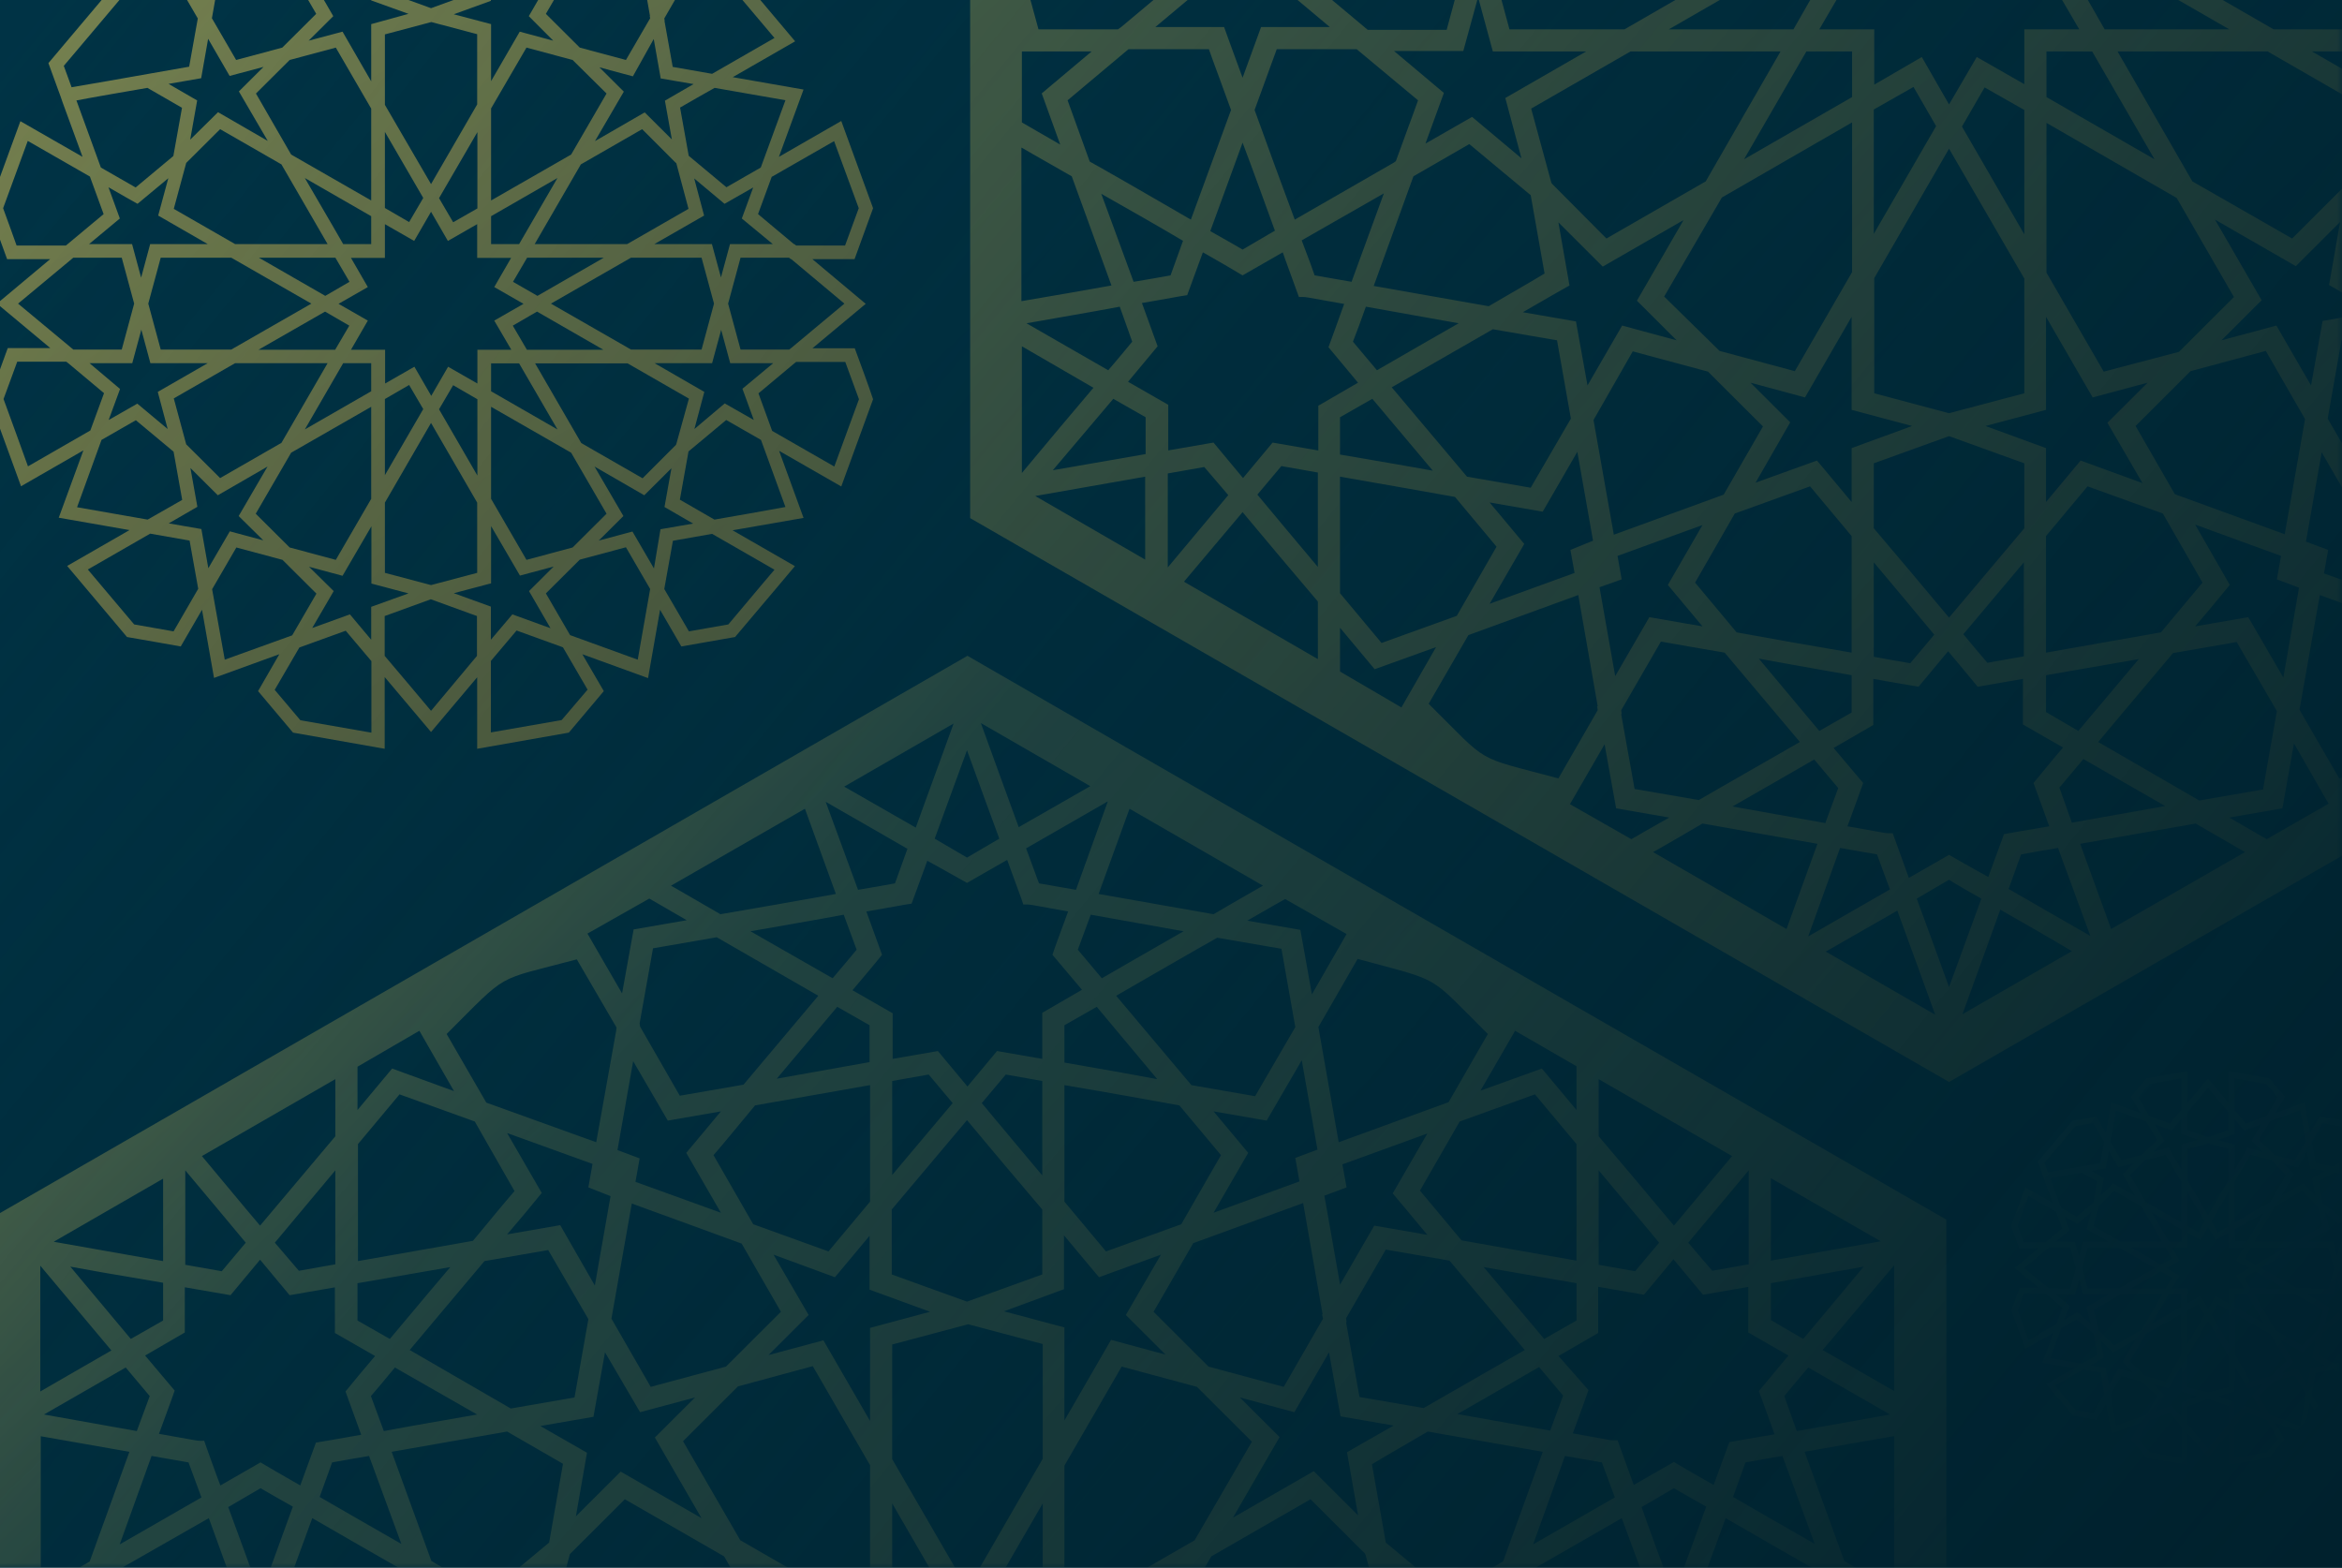 <svg width="239" height="160" viewBox="0 0 239 160" fill="none" xmlns="http://www.w3.org/2000/svg">
<rect x="-1.166" y="-79" width="240.166" height="239" fill="url(#paint0_linear_401_10)"/>
<mask id="mask0_401_10" style="mask-type:alpha" maskUnits="userSpaceOnUse" x="-2" y="-79" width="241" height="239">
<rect x="-1.166" y="-79" width="240.166" height="239" fill="url(#paint1_linear_401_10)"/>
</mask>
<g mask="url(#mask0_401_10)">
</g>
<mask id="mask1_401_10" style="mask-type:alpha" maskUnits="userSpaceOnUse" x="-2" y="-79" width="241" height="239">
<rect x="-1.166" y="-79" width="240.166" height="239" fill="url(#paint2_linear_401_10)"/>
</mask>
<g mask="url(#mask1_401_10)">
<g opacity="0.65">
<path opacity="0.58" d="M198.899 -119.714C192.397 -115.953 101.69 -63.718 99.004 -62.166C99.004 -56.431 99.004 47.239 99.004 52.881C103.339 55.373 194.328 107.796 198.899 110.429C199.182 110.288 297.286 53.775 298.794 52.881C298.794 38.965 298.794 -50.272 298.794 -62.166C294.318 -64.752 201.679 -118.068 198.899 -119.714ZM292.103 -59.957L280.888 -57.982V-66.398L292.103 -59.957ZM278.674 57.865C276.6 55.42 274.433 52.787 272.501 50.483L274.951 47.569L278.674 48.227V57.865ZM278.674 45.97L274.056 45.171L271.04 48.791C270.38 47.992 270.098 47.663 268.024 45.171L263.407 45.97V41.315L259.307 38.965C260.25 37.836 261.239 36.661 262.323 35.344L260.721 30.925C263.784 30.408 264.302 30.314 265.339 30.126L266.941 25.753C269.014 26.976 269.956 27.493 270.993 28.104L275.092 25.753C275.187 26.035 276.6 29.938 276.742 30.314C277.637 30.314 276.836 30.22 281.312 31.019C280.417 33.417 280.087 34.404 279.71 35.438L282.726 39.059L278.674 41.409V45.97ZM269.532 50.531L263.36 57.912V48.321L267.082 47.663C267.082 47.615 268.496 49.261 269.532 50.531ZM235.323 55.279L236.925 46.158L240.459 52.27L245.878 51.33C244.936 52.458 243.758 53.869 242.344 55.561L245.878 61.673L237.161 58.523L237.585 56.125L235.323 55.279ZM198.899 87.25L194.8 89.601C194.705 89.319 193.292 85.416 193.15 85.04C192.255 85.04 193.056 85.134 188.533 84.335C189.522 81.655 189.711 81.091 190.135 79.915L187.119 76.342L191.171 73.991V69.29C191.219 69.29 193.198 69.666 195.789 70.089L198.805 66.469C199.276 67.033 200.36 68.302 201.821 70.089L206.438 69.29V73.944L210.538 76.295C209.595 77.376 209.077 78.035 207.522 79.915L209.124 84.335C206.061 84.852 205.543 84.946 204.506 85.134L202.904 89.507C200.925 88.425 199.983 87.861 198.899 87.25ZM202.198 91.716L198.899 100.743C197.815 97.734 196.637 94.537 195.601 91.716L198.899 89.789C199.794 90.353 200.925 91.011 202.198 91.716ZM165.444 72.487L169.496 65.481C171.287 65.811 174.114 66.281 175.999 66.61L183.679 75.731C179.344 78.223 176.281 79.962 173.36 81.655L166.81 80.527L165.444 72.91L165.491 72.863L165.444 72.487ZM160.685 58.476L152.015 61.626L155.549 55.514L152.015 51.283L157.433 52.223L160.967 46.111L162.569 55.185L160.261 56.125L160.685 58.476ZM134.486 57.865C132.413 55.42 130.245 52.787 128.313 50.483L130.763 47.569L134.486 48.227V57.865ZM134.486 45.97L129.868 45.171L126.852 48.791L123.837 45.171L119.219 45.97V41.315L115.119 38.965C116.062 37.836 116.769 36.99 118.135 35.344L116.533 30.925C119.596 30.408 120.161 30.267 121.151 30.126L122.753 25.753C124.025 26.458 125.533 27.352 126.805 28.104L130.905 25.753C130.952 25.941 132.46 30.032 132.554 30.314C133.449 30.314 132.648 30.22 137.172 31.019C136.182 33.793 135.994 34.263 135.57 35.438L138.585 39.059L134.533 41.409V45.97H134.486ZM119.077 -67.197C121.151 -64.752 123.318 -62.12 125.25 -59.816L122.8 -56.901L119.077 -57.559V-67.197ZM119.077 -55.255L123.695 -54.456L126.711 -58.076L129.727 -54.456L134.344 -55.255V-50.601L138.444 -48.25C137.313 -46.933 136.276 -45.664 135.428 -44.63L137.03 -40.21C133.92 -39.646 133.732 -39.646 132.413 -39.411L130.81 -35.038C128.831 -36.167 127.795 -36.778 126.758 -37.389L122.659 -35.038C122.517 -35.367 121.104 -39.27 121.009 -39.599C120.114 -39.599 120.915 -39.505 116.392 -40.304C117.24 -42.655 117.617 -43.595 117.994 -44.724L114.978 -48.297L119.03 -50.648V-55.255H119.077ZM128.219 -59.816L134.392 -67.197V-57.606L130.669 -56.948L128.219 -59.816ZM162.475 -64.564L160.873 -55.443L157.339 -61.602L151.92 -60.662C153.522 -62.543 154.088 -63.201 155.454 -64.893L151.92 -71.005L160.638 -67.855L160.213 -65.458L162.475 -64.564ZM165.444 -82.195L166.81 -89.859L173.313 -90.987L183.679 -85.016L176.046 -75.942L169.543 -74.814L165.491 -81.866L165.444 -82.195ZM198.852 -96.535L202.951 -98.886C203.517 -97.287 204.554 -94.56 204.601 -94.325C205.496 -94.325 204.695 -94.419 209.171 -93.62C208.323 -91.269 207.946 -90.329 207.569 -89.201L210.585 -85.627L206.533 -83.277V-78.575C206.485 -78.575 204.601 -78.904 201.915 -79.374L198.899 -75.754L195.883 -79.374L191.266 -78.575V-83.23L187.166 -85.58C188.109 -86.709 189.287 -88.072 190.182 -89.201L188.58 -93.62C191.643 -94.137 192.208 -94.278 193.198 -94.419L194.8 -98.792C196.119 -98.087 197.486 -97.287 198.852 -96.535ZM195.554 -101.049L198.852 -110.076C199.936 -107.067 201.114 -103.87 202.15 -101.049L198.852 -99.121C197.957 -99.638 196.826 -100.296 195.554 -101.049ZM235.182 -52.058L231.176 -45.1L223.496 -47.168L217.889 -52.763L221.941 -59.769L233.156 -63.859L235.135 -52.528L235.087 -52.481L235.182 -52.058ZM237.161 -67.808L245.831 -70.958L242.297 -64.846L245.831 -60.615L240.412 -61.555L236.925 -55.537L235.323 -64.611L237.585 -65.458L237.161 -67.808ZM263.312 -67.197C265.386 -64.752 267.553 -62.12 269.485 -59.816L267.035 -56.901L263.312 -57.559V-67.197ZM263.312 -55.302L267.93 -54.503L270.946 -58.123L273.962 -54.503L278.579 -55.302V-50.648L282.679 -48.297C281.925 -47.404 281.501 -46.886 279.663 -44.677L281.265 -40.257C278.202 -39.74 277.684 -39.646 276.647 -39.458L275.045 -35.085C273.914 -35.744 272.548 -36.496 270.993 -37.436L266.894 -35.085C264.915 -40.539 265.904 -37.859 265.244 -39.646C264.349 -39.646 265.15 -39.552 260.674 -40.351C261.852 -43.595 261.757 -43.266 262.276 -44.771L259.213 -48.25L263.265 -50.601V-55.302H263.312ZM272.454 -59.816L278.627 -67.197V-57.606L274.904 -56.948L272.454 -59.816ZM269.768 -20.51L267.506 -14.304H259.401L259.119 -14.539H259.072L253.087 -19.523C253.559 -20.887 254.407 -23.096 255.349 -25.729L255.538 -25.87L265.668 -31.7C266.988 -28.174 268.496 -24.037 269.768 -20.51ZM265.716 22.415C261.616 20.064 258.318 18.137 255.396 16.491L253.134 10.238L259.072 5.254L259.354 5.019H267.506C267.977 6.383 268.826 8.592 269.768 11.225L265.716 22.415ZM270.993 14.516C272.077 17.525 273.255 20.723 274.291 23.543L270.993 25.471C270.098 24.954 268.967 24.296 267.695 23.59L270.993 14.516ZM208.794 66.61V54.715L213.035 49.637L220.716 52.411L224.768 59.464C224.721 59.511 222.365 62.331 220.527 64.541L208.794 66.61ZM218.266 67.268C214.779 71.406 213.648 72.769 212.093 74.603L208.794 72.675V68.914L218.266 67.268ZM212.328 47.004L208.794 51.236V45.735L202.622 43.478L208.794 41.833V32.335L213.554 40.563L219.161 39.059L215.061 43.149L218.642 49.308L212.328 47.004ZM198.899 63.037C196.496 60.169 193.669 56.784 191.219 53.916C191.219 53.304 191.219 48.509 191.219 47.286L198.899 44.513L206.58 47.286V53.916L198.899 63.037ZM206.533 57.395V66.986L202.81 67.644C201.915 66.61 201.255 65.811 200.36 64.729L206.533 57.395ZM177.224 64.541L172.983 59.464L177.035 52.411L184.716 49.637L188.957 54.715C188.957 56.219 188.957 65.152 188.957 66.61C184.245 65.811 180.852 65.199 177.224 64.541ZM188.957 68.914V72.722L185.658 74.603L179.486 67.221C182.03 67.691 182.831 67.832 188.957 68.914ZM185.423 47.004L179.156 49.261L182.69 43.102L178.637 39.059L184.198 40.563L188.957 32.335V41.833L195.13 43.478L188.957 45.735V51.236L185.423 47.004ZM128.03 11.225L130.292 5.019H138.444L138.727 5.254L144.711 10.238C144.24 11.601 143.392 13.811 142.449 16.444L142.261 16.585L132.13 22.415C130.81 18.889 129.303 14.751 128.03 11.225ZM130.104 23.543L126.805 25.471C125.91 24.954 124.779 24.296 123.507 23.59L126.805 14.563C127.936 17.525 129.067 20.723 130.104 23.543ZM132.036 -31.7C135.287 -29.82 139.056 -27.657 142.355 -25.776L144.617 -19.523L138.35 -14.304H130.198C129.727 -15.668 128.878 -17.878 127.936 -20.51L132.036 -31.7ZM126.758 -23.802C125.674 -26.811 124.496 -30.008 123.46 -32.829L126.758 -34.756C127.653 -34.239 128.784 -33.581 130.056 -32.876L126.758 -23.802ZM188.957 -75.895V-64L184.716 -58.922L177.035 -61.696L172.983 -68.749C173.925 -69.83 175.433 -71.664 177.224 -73.826L188.957 -75.895ZM179.438 -76.553L185.611 -83.888L188.91 -82.007V-78.246L179.438 -76.553ZM185.376 -56.289L188.91 -60.521V-55.02L195.082 -52.763L188.957 -51.118V-41.621L184.198 -49.848L178.59 -48.344L182.69 -52.434L179.109 -58.593L185.376 -56.289ZM198.852 -72.322C201.255 -69.454 204.082 -66.069 206.533 -63.201C206.533 -62.59 206.533 -57.794 206.533 -56.572L198.852 -53.798L191.171 -56.572V-63.201L198.852 -72.322ZM191.219 -66.727V-76.318L194.941 -76.977L197.391 -74.061L191.219 -66.727ZM220.527 -73.826L224.768 -68.749L220.716 -61.696L213.035 -58.922L208.794 -64C208.794 -65.505 208.794 -74.438 208.794 -75.895C213.789 -75.049 217.417 -74.391 220.527 -73.826ZM208.794 -78.199V-82.007L212.093 -83.888L218.266 -76.506C215.156 -77.07 214.779 -77.165 208.794 -78.199ZM211.81 -56.901L212.705 -57.606L211.81 -56.901L212.328 -56.289L218.642 -58.593L215.061 -52.434L219.114 -48.391L213.554 -49.895L208.794 -41.668V-51.165L202.622 -52.81L208.747 -55.067V-60.568L211.81 -56.901ZM237.538 -52.105L241.59 -59.11L248.093 -57.982L255.773 -48.861C251.344 -46.322 248.234 -44.535 245.454 -42.937L238.904 -44.065L237.538 -51.682L237.585 -51.729L237.538 -52.105ZM258.365 -40.633L248.894 -42.326C251.203 -43.642 252.098 -44.159 257.234 -47.121L259.684 -44.206C259.307 -43.219 258.883 -41.997 258.365 -40.633ZM259.873 -38.047L263.642 -37.389C263.925 -36.637 264.066 -36.214 264.962 -33.816L256.621 -29.02L259.873 -38.047ZM251.58 -57.324C254.171 -56.854 255.962 -56.572 261.051 -55.678V-51.87L257.752 -49.989L251.58 -57.324ZM245.878 -40.539L257.611 -38.471L253.559 -27.281C253.229 -27.093 253.888 -27.469 247.857 -23.99L241.59 -29.208L240.176 -37.201C241.402 -37.953 243.475 -39.129 245.878 -40.539ZM255.538 -14.539H248.47L246.962 -8.992L245.454 -14.539H235.936L244.182 -19.288L242.532 -25.447L247.574 -21.216L252.333 -23.943C250.967 -20.181 250.826 -19.805 250.449 -18.771L255.538 -14.539ZM252.381 14.704C249.412 13.012 248.752 12.636 247.574 11.931L242.532 16.162L244.182 10.003L235.936 5.254H245.454L246.962 -0.294L248.47 5.254H255.585L250.496 9.533L252.381 14.704ZM198.899 15.175L206.58 28.433V40.14L198.946 42.162H198.899H198.852L191.266 40.14V28.386L198.899 15.175ZM191.219 23.872V11.178L195.271 8.874L197.58 12.871L191.219 23.872ZM200.218 12.918L202.527 8.921L206.58 11.225V23.919L200.218 12.918ZM201.726 5.818L198.899 10.661L196.119 5.818L191.266 8.639V2.997H185.658L188.486 -1.845L183.632 -4.619L188.486 -7.44L185.658 -12.283H191.266V-17.878L196.119 -15.057L198.899 -19.899L201.726 -15.057L206.58 -17.878V-12.283H212.187L209.36 -7.44L214.213 -4.619L209.36 -1.845L212.187 2.997H206.58V8.592L201.726 5.818ZM155.266 16.162L150.224 11.931L145.465 14.657C146.831 10.943 146.973 10.473 147.35 9.486L142.261 5.207H149.329L150.837 -0.294L152.344 5.254H161.863L153.617 10.003L155.266 16.162ZM145.371 -24.037C148.292 -22.344 149.046 -21.921 150.177 -21.263L155.266 -25.541L153.617 -19.335L161.863 -14.586H152.344L150.837 -9.039L149.329 -14.586H142.214L147.302 -18.865L145.371 -24.037ZM154.041 2.997L151.967 -4.666L154.041 -12.33H165.774L179.062 -4.666L165.774 2.997H154.041ZM185.328 -8.286L181.323 -5.983L170.297 -12.33H183.02L185.328 -8.286ZM177.978 -25.541L189.004 -19.194V-14.539H184.339L177.978 -25.541ZM181.323 -3.35L185.328 -1.046L183.02 2.997H170.297L181.323 -3.35ZM184.339 5.254H189.004V9.909L177.978 16.256L184.339 5.254ZM198.899 -24.46L191.219 -37.718V-49.425L198.805 -51.447H198.852L198.946 -51.494L206.58 -49.472V-37.765L198.899 -24.46ZM206.58 -33.205V-20.51L202.527 -18.207L200.218 -22.203L206.58 -33.205ZM197.58 -22.203L195.271 -18.207L191.219 -20.51V-33.205L197.58 -22.203ZM213.459 -14.539H208.794V-19.194L219.82 -25.541L213.459 -14.539ZM214.779 -12.283H227.501L216.475 -5.936L212.47 -8.239L214.779 -12.283ZM208.841 5.254H213.506L219.868 16.256L208.841 9.909V5.254ZM212.47 -1.046L216.475 -3.35L227.501 2.997H214.779L212.47 -1.046ZM218.737 -4.666L232.025 -12.33H243.758L245.831 -4.666L243.758 2.997H232.025L218.737 -4.666ZM241.543 -20.416L231.412 -14.539H216.098L223.779 -27.798L233.909 -33.628L239.47 -28.08V-28.033L239.517 -27.986L241.543 -20.416ZM222.082 -29.444L208.794 -21.78V-37.06L214.637 -47.168L222.318 -45.1L227.925 -39.505L222.082 -29.444ZM206.533 -66.68C204.459 -69.125 202.292 -71.758 200.36 -74.061L202.81 -76.977C204.978 -76.6 204.931 -76.6 206.533 -76.318V-66.68ZM183.114 -47.215L188.957 -37.107V-21.827L175.716 -29.444L169.873 -39.552L175.48 -45.147L183.114 -47.215ZM181.7 -14.539H166.386L156.255 -20.369L158.329 -28.033L163.936 -33.628L174.067 -27.798L181.7 -14.539ZM156.208 -29.208L149.941 -23.99C148.669 -24.695 146.596 -25.917 144.193 -27.328L140.14 -38.471C145.229 -39.364 149.753 -40.163 151.92 -40.539L157.622 -37.248L156.208 -29.208ZM141.978 -48.861C142.873 -49.942 148.669 -56.807 149.611 -57.935L156.114 -59.063L160.213 -52.011L158.8 -44.018L152.297 -42.89L141.978 -48.861ZM148.857 -42.279C145.7 -41.715 142.308 -41.15 139.339 -40.586L138.02 -44.159C138.444 -44.63 139.339 -45.711 140.47 -47.074L148.857 -42.279ZM141.13 -29.067C138.35 -30.666 135.381 -32.358 132.789 -33.863L134.062 -37.389C135.098 -37.577 136.371 -37.812 137.831 -38.047L141.13 -29.067ZM139.575 -12.283H147.632L149.706 -4.619L147.632 3.045H139.575L139.292 2.809L130.481 -4.572L139.575 -12.283ZM141.224 19.735L137.926 28.762L134.156 28.104C133.826 27.164 133.732 26.881 132.837 24.531L141.224 19.735ZM139.386 31.301L148.857 32.994C146.549 34.31 145.653 34.827 140.517 37.789L138.067 34.874C138.444 33.887 138.915 32.664 139.386 31.301ZM146.219 48.039C143.297 47.522 142.543 47.38 136.748 46.393V42.585L140.046 40.704L146.219 48.039ZM142.025 39.529C146.454 36.99 149.564 35.203 152.344 33.605L158.894 34.733L160.308 42.726L156.208 49.778L149.706 48.65L142.025 39.529ZM151.92 31.254L140.187 29.185L144.24 17.995C144.57 17.808 143.91 18.184 149.941 14.704L156.208 19.923L157.622 27.916C156.397 28.668 154.323 29.843 151.92 31.254ZM156.255 11.084L166.386 5.254H181.7L174.067 18.513L163.936 24.343L158.376 18.748V18.701H158.329L156.255 11.084ZM175.716 20.158L189.004 12.495V27.775L183.161 37.883L175.48 35.815L169.826 30.267L175.716 20.158ZM191.219 57.395C193.292 59.84 195.459 62.472 197.391 64.776L194.941 67.691C192.726 67.315 192.491 67.268 191.219 67.033V57.395ZM214.684 37.93L208.841 27.822V12.542L222.129 20.205L227.972 30.314L222.365 35.909L214.684 37.93ZM216.098 5.254H231.412L241.543 11.084L239.517 18.701L239.47 18.748V18.795L233.909 24.343L223.731 18.513L216.098 5.254ZM241.543 19.923L247.81 14.704C249.082 15.41 251.155 16.632 253.559 18.043L257.611 29.185C253.888 29.843 249.553 30.596 245.831 31.254L240.129 27.963L241.543 19.923ZM255.773 39.576C254.878 40.657 249.082 47.522 248.14 48.65L241.637 49.778L237.538 42.726L238.951 34.733C243.475 33.934 238.763 34.78 245.454 33.605L255.773 39.576ZM248.894 32.994C252.051 32.429 255.443 31.865 258.412 31.301L259.731 34.874C259.072 35.627 258.035 36.896 257.281 37.789L248.894 32.994ZM256.621 19.782C259.401 21.381 262.37 23.073 264.962 24.578L263.689 28.104C262.653 28.292 261.381 28.527 259.92 28.762L256.621 19.782ZM258.553 2.762L258.271 2.997H250.213L248.14 -4.666L250.213 -12.33H258.271L258.553 -12.095H258.6L267.412 -4.713L258.553 2.762ZM267.695 -32.829L270.993 -34.756C271.888 -34.239 273.019 -33.581 274.291 -32.876L270.993 -23.849C269.862 -26.811 268.684 -30.008 267.695 -32.829ZM261.051 -57.982C256.15 -58.828 252.522 -59.487 249.318 -60.051L245.077 -65.129L249.129 -72.181L256.81 -74.955L261.051 -69.877C261.051 -68.373 261.051 -59.392 261.051 -57.982ZM235.794 -48.626L236.972 -42.091L242.391 -41.15C238.998 -39.223 238.527 -38.941 237.632 -38.423L238.763 -31.982L234.239 -36.496L225.993 -31.747L230.752 -39.975L226.7 -44.018L232.26 -42.514L235.794 -48.626ZM232.354 -68.467L232.779 -66.069L224.014 -62.872L227.548 -68.984L224.014 -73.215L229.433 -72.275L233.014 -78.434L234.616 -69.313L232.354 -68.467ZM228.255 -74.767L221.752 -75.895L214.072 -85.016C217.512 -86.991 221.375 -89.248 224.391 -90.94L230.941 -89.812L232.354 -81.819L228.255 -74.767ZM212.611 -86.803L210.161 -89.718C210.538 -90.705 210.962 -91.927 211.48 -93.291L220.951 -91.598C218.313 -90.094 216.711 -89.154 212.611 -86.803ZM209.972 -95.83L206.203 -96.488C205.92 -97.193 205.873 -97.428 204.883 -100.061L213.224 -104.857L209.972 -95.83ZM191.501 -96.488C190.465 -96.3 189.192 -96.065 187.732 -95.83L184.433 -104.81C187.213 -103.211 190.182 -101.519 192.773 -100.014L191.501 -96.488ZM187.59 -89.718C186.978 -88.966 186.13 -87.978 185.14 -86.803L176.753 -91.598C179.91 -92.163 183.302 -92.727 186.271 -93.291L187.59 -89.718ZM168.318 -72.275L173.737 -73.215C172.418 -71.617 171.381 -70.394 170.203 -68.984L173.737 -62.872L165.02 -66.022L165.444 -68.42L163.182 -69.266L164.784 -78.34L168.318 -72.275ZM164.643 -63.812L175.857 -59.722L179.863 -52.763L174.255 -47.168L166.575 -45.1L162.569 -52.058L164.643 -63.812ZM165.491 -42.514L171.098 -44.018L166.999 -39.928L171.758 -31.7L163.512 -36.449L158.941 -31.888L160.072 -38.377L155.313 -41.103L160.732 -42.044L161.91 -48.626L165.491 -42.514ZM152.674 -65.082C151.732 -64 150.224 -62.166 148.433 -60.004L136.7 -57.935V-69.877L140.941 -74.955L148.622 -72.181L152.674 -65.082ZM136.653 -55.678L146.124 -57.324C142.685 -53.281 141.789 -52.152 139.952 -49.989L136.653 -51.87V-55.678ZM116.816 -51.87L113.517 -49.989L107.345 -57.371C109.889 -56.901 110.69 -56.76 116.816 -55.725V-51.87ZM115.449 -44.159C115.072 -43.172 114.648 -41.95 114.13 -40.586L104.659 -42.279C106.873 -43.548 108.004 -44.206 112.999 -47.074L115.449 -44.159ZM115.638 -38.047L119.407 -37.389C119.69 -36.59 119.784 -36.402 120.727 -33.816L112.386 -29.02L115.638 -38.047ZM121.481 -31.7C122.753 -28.174 124.261 -24.037 125.58 -20.51L123.318 -14.304H115.261L114.931 -14.586H114.837L108.9 -19.57C109.371 -20.934 110.219 -23.143 111.161 -25.776L111.35 -25.917L121.481 -31.7ZM124.873 -12.048L126.758 -17.219C128.077 -13.599 128.266 -13.129 128.643 -12.048H135.758L128.69 -6.124L126.852 -7.675L125.015 -6.124L117.947 -12.048H124.873ZM126.805 -1.61L128.643 -3.162L135.711 2.762H128.69L126.805 7.934C125.533 4.455 125.25 3.703 124.92 2.762H117.899L124.968 -3.162L126.805 -1.61ZM123.365 5.019C123.837 6.383 124.685 8.592 125.627 11.225L121.528 22.415C117.334 19.97 112.245 17.055 111.208 16.491L108.947 10.238L114.884 5.254L115.167 5.019H123.365ZM120.727 24.578L119.454 28.104C118.418 28.292 117.146 28.527 115.685 28.762L112.386 19.782C115.214 21.381 118.182 23.073 120.727 24.578ZM115.543 34.874C114.79 35.767 114.036 36.708 113.093 37.789L104.753 32.994C107.91 32.429 111.303 31.865 114.271 31.301L115.543 34.874ZM113.612 40.704L116.91 42.585V46.346L107.439 47.992C110.831 43.995 111.774 42.867 113.612 40.704ZM125.344 50.531L119.172 57.912V48.321L122.894 47.663L125.344 50.531ZM136.748 48.65C142.402 49.637 145.606 50.201 148.48 50.719L152.721 55.796L148.669 62.849L148.292 62.99L140.988 65.623L136.748 60.545C136.748 59.087 136.748 50.107 136.748 48.65ZM162.004 39.341L160.826 32.806L155.407 31.865C158.988 29.797 159.318 29.608 160.166 29.138L159.035 22.697L163.559 27.211L171.805 22.462L167.046 30.69L171.098 34.733L165.538 33.229L162.004 39.341ZM166.622 35.862L174.302 37.93L179.91 43.525L175.904 50.483L164.69 54.574L162.617 42.867L166.622 35.862ZM165.491 59.134L165.067 56.737L173.737 53.587L170.203 59.699L173.737 63.93C172.041 63.648 172.135 63.648 168.318 62.99L164.831 69.008L163.229 59.934L165.491 59.134ZM185.14 77.518L187.59 80.433C187.213 81.42 186.789 82.642 186.271 84.006L176.8 82.313C179.014 81.044 180.004 80.48 185.14 77.518ZM187.779 86.545L191.548 87.203C191.831 88.002 191.972 88.331 192.868 90.776L184.527 95.572L187.779 86.545ZM206.25 87.203C207.287 87.015 208.559 86.78 210.019 86.545L213.318 95.525C210.538 93.926 207.569 92.234 204.978 90.729L206.25 87.203ZM210.161 80.386C211.433 78.881 212.14 78.035 212.611 77.471L220.951 82.266C217.794 82.83 214.402 83.442 211.433 83.959L210.161 80.386ZM214.119 75.731C214.119 75.731 218.454 70.559 221.752 66.657L228.255 65.528L232.354 72.581L230.941 80.574L224.438 81.702L214.119 75.731ZM229.433 62.99L224.014 63.93C225.381 62.331 225.334 62.379 227.548 59.699L224.014 53.539L232.779 56.737L232.354 59.134L234.616 59.981L233.014 69.149L229.433 62.99ZM233.156 54.527L221.941 50.437L217.936 43.478L223.543 37.883L231.224 35.815L235.229 42.773L233.156 54.527ZM232.307 33.229L226.7 34.733L230.799 30.643L226.04 22.415L234.286 27.164L238.81 22.65L237.679 29.091L242.438 31.818C238.339 32.523 238.857 32.429 237.019 32.758L235.841 39.341L232.307 33.229ZM245.077 55.796C246.019 54.715 247.527 52.881 249.318 50.719L261.051 48.65V60.545L256.81 65.623L249.129 62.849L245.077 55.796ZM261.098 46.393L251.627 48.039C255.066 43.995 255.962 42.867 257.799 40.704L261.098 42.585V46.393ZM280.935 42.585L284.234 40.704L290.407 48.086C287.438 47.569 286.825 47.474 280.935 46.44V42.585ZM282.302 34.874C282.679 33.887 283.103 32.664 283.621 31.301L293.092 32.994C291.066 34.169 287.909 35.956 284.752 37.789L282.302 34.874ZM282.113 28.762L278.344 28.104C278.061 27.305 277.92 26.976 277.024 24.531L285.365 19.735L282.113 28.762ZM276.271 22.415C274.998 18.889 273.49 14.751 272.171 11.225L274.433 5.019H282.585L282.867 5.254L288.804 10.238C288.333 11.601 287.485 13.811 286.543 16.444L286.354 16.585L276.271 22.415ZM272.878 2.762L270.993 7.934C269.721 4.455 269.438 3.703 269.108 2.762H262.087L269.155 -3.162L270.993 -1.61L272.831 -3.162L279.899 2.762H272.878ZM271.04 -7.675L269.202 -6.124L262.134 -12.048H269.108L270.993 -17.219C272.312 -13.646 272.548 -12.941 272.878 -12.048H279.946L272.878 -6.124L271.04 -7.675ZM274.433 -14.304C273.962 -15.668 273.113 -17.878 272.171 -20.51L276.271 -31.7C279.522 -29.82 283.291 -27.657 286.59 -25.776L288.852 -19.523L282.585 -14.304H274.433ZM277.024 -33.863L278.297 -37.389C279.333 -37.577 280.606 -37.812 282.066 -38.047L285.365 -29.067C282.585 -30.666 279.616 -32.358 277.024 -33.863ZM282.255 -44.159C283.056 -45.1 283.763 -45.993 284.705 -47.074L293.045 -42.279C289.888 -41.715 286.496 -41.103 283.527 -40.586L282.255 -44.159ZM284.187 -49.989L280.888 -51.917V-55.678L290.359 -57.371C286.448 -52.669 285.6 -51.682 284.187 -49.989ZM276.93 -68.655L270.993 -61.555C268.59 -64.423 265.763 -67.808 263.312 -70.676C263.312 -71.194 263.312 -74.72 263.312 -76.506L276.93 -68.655ZM261.051 -77.823V-73.356L257.517 -77.588L251.25 -75.331L254.784 -81.443L261.051 -77.823ZM252.004 -81.114L247.998 -74.156L236.784 -70.065L234.71 -81.819L238.716 -88.777C247.527 -86.38 245.737 -87.32 252.004 -81.114ZM237.585 -91.316L234.051 -85.157L232.873 -91.739L227.454 -92.68C229.716 -93.996 230.564 -94.466 231.318 -94.889L237.585 -91.316ZM229.056 -96.253C227.501 -95.36 225.192 -94.043 224.014 -93.338L212.281 -95.407L215.438 -104.105L229.056 -96.253ZM211.433 -106.408L204.129 -102.224C202.904 -105.562 201.491 -109.464 200.266 -112.85L211.433 -106.408ZM197.486 -112.803L193.622 -102.177C191.313 -103.493 188.768 -104.951 186.318 -106.361L197.486 -112.803ZM182.313 -104.105L185.47 -95.407C181.323 -94.654 176.705 -93.855 173.69 -93.338L168.648 -96.253L182.313 -104.105ZM166.433 -94.936L170.25 -92.727L164.831 -91.787L163.653 -85.251L160.119 -91.363L166.433 -94.936ZM159.035 -88.73L163.088 -81.772L163.041 -81.396L161.014 -70.065L149.8 -74.109L145.748 -81.114C152.203 -87.555 150.554 -86.474 159.035 -88.73ZM142.967 -81.443L146.501 -75.284L140.187 -77.588L136.653 -73.356V-77.776L142.967 -81.443ZM134.392 -76.506V-70.676L126.711 -61.555C124.826 -63.765 122.753 -66.304 120.774 -68.655L134.392 -76.506ZM116.816 -66.351C116.816 -63.154 116.816 -58.922 116.816 -57.935C112.339 -58.734 109.088 -59.298 105.648 -59.91L116.816 -66.351ZM104.282 -57.465L111.538 -48.814C108.852 -47.263 106.544 -45.946 104.282 -44.63V-57.465ZM104.282 -40.069L113.376 -38.471L109.324 -27.281C109.041 -27.093 109.559 -27.422 104.329 -24.413V-40.069H104.282ZM104.282 -21.78L108.098 -23.99C106.732 -20.228 106.591 -19.852 106.214 -18.818L111.303 -14.539H104.282V-21.78ZM105.978 -12.283H113.988L114.318 -12.001H114.413L123.224 -4.619L114.413 2.762L114.083 2.997H105.978C103.622 -5.794 103.669 -3.632 105.978 -12.283ZM104.282 5.254H111.397L106.308 9.533L108.193 14.751C106.261 13.623 105.224 13.059 104.282 12.495V5.254ZM104.282 15.081C105.554 15.833 107.345 16.82 109.371 17.995L113.423 29.138C110.549 29.655 107.297 30.22 104.235 30.737V15.081H104.282ZM104.282 35.344L111.585 39.576C110.737 40.563 105.79 46.44 104.282 48.274V35.344ZM105.648 50.624L116.863 48.65V57.113L105.648 50.624ZM120.821 59.37L126.805 52.27C129.208 55.138 132.036 58.523 134.486 61.391C134.486 61.908 134.486 65.434 134.486 67.268L120.821 59.37ZM136.748 68.538V64.071L140.282 68.302L146.549 66.046L143.015 72.205L136.748 68.538ZM145.795 71.829L149.847 64.823L150.224 64.682L161.062 60.733L163.041 72.064L162.994 72.111L163.041 72.487L159.035 79.445C150.271 77.094 152.156 78.129 145.795 71.829ZM160.213 82.078L163.747 75.966L164.925 82.501L170.344 83.442C167.847 84.852 167.14 85.275 166.48 85.651L160.213 82.078ZM168.695 86.968C169.967 86.263 171.711 85.228 173.737 84.053L185.47 86.121L182.313 94.819L168.695 86.968ZM186.318 97.123L193.622 92.939C194.847 96.277 196.26 100.179 197.486 103.564L186.318 97.123ZM200.266 103.517L204.129 92.845C206.438 94.161 208.983 95.619 211.433 97.076L200.266 103.517ZM215.438 94.819L212.281 86.121C216.004 85.463 220.339 84.711 224.061 84.053L229.103 86.968L215.438 94.819ZM231.318 85.651L227.501 83.442L232.92 82.501L234.098 75.872L237.632 82.031L231.318 85.651ZM238.716 79.445L234.663 72.44L236.737 60.733L247.951 64.823L252.004 71.829C245.595 78.223 247.244 77.189 238.716 79.445ZM254.784 72.111L251.25 65.999L257.517 68.255L261.051 64.024V68.444L254.784 72.111ZM263.36 67.221V61.391L271.04 52.27C272.925 54.48 274.998 57.019 276.977 59.37L263.36 67.221ZM280.935 57.066C280.935 53.869 280.935 49.637 280.935 48.65C285.647 49.496 288.522 49.966 292.103 50.624L280.935 57.066ZM293.469 48.18L286.213 39.529C289.134 37.836 291.349 36.567 293.469 35.344V48.18ZM293.469 30.784L284.375 29.185L288.428 17.995C288.71 17.808 288.145 18.137 293.422 15.128V30.784H293.469ZM293.469 12.495L289.653 14.704C291.019 10.943 291.16 10.567 291.537 9.533L286.448 5.254H293.469V12.495ZM291.82 2.997H283.763L283.48 2.762L274.668 -4.619L283.81 -12.283H291.867C294.129 -3.538 294.082 -5.512 291.82 2.997ZM293.469 -14.539H286.401L291.49 -18.818L289.606 -24.037C291.585 -22.908 292.668 -22.297 293.469 -21.827V-14.539ZM293.469 -24.413C292.197 -25.118 290.407 -26.152 288.38 -27.328L284.328 -38.471C287.202 -38.988 290.407 -39.552 293.469 -40.069V-24.413ZM293.469 -44.677L286.166 -48.861C287.626 -50.554 288.804 -52.011 293.469 -57.512V-44.677Z" fill="url(#paint3_linear_401_10)"/>
<path opacity="0.58" d="M98.729 66.933C92.227 70.694 1.52 122.928 -1.166 124.48C-1.166 130.216 -1.166 233.886 -1.166 239.528C3.169 242.02 94.158 294.442 98.729 297.075C99.012 296.934 197.116 240.421 198.624 239.528C198.624 225.611 198.624 136.375 198.624 124.48C194.148 121.894 101.509 68.578 98.729 66.933ZM191.933 126.69L180.718 128.664V120.249L191.933 126.69ZM178.504 244.511C176.43 242.067 174.263 239.434 172.331 237.13L174.781 234.215L178.504 234.873V244.511ZM178.504 232.616L173.886 231.817L170.87 235.437C170.21 234.638 169.928 234.309 167.854 231.817L163.237 232.616V227.962L159.137 225.611C160.08 224.483 161.069 223.307 162.153 221.991L160.551 217.571C163.614 217.054 164.132 216.96 165.169 216.772L166.771 212.4C168.844 213.622 169.786 214.139 170.823 214.75L174.922 212.4C175.017 212.682 176.43 216.584 176.572 216.96C177.467 216.96 176.666 216.866 181.142 217.665C180.247 220.063 179.917 221.051 179.54 222.085L182.556 225.705L178.504 228.056V232.616ZM169.362 237.177L163.19 244.558V234.967L166.912 234.309C166.912 234.262 168.326 235.908 169.362 237.177ZM135.153 241.926L136.755 232.805L140.289 238.917L145.708 237.976C144.766 239.105 143.588 240.515 142.174 242.208L145.708 248.32L136.991 245.17L137.415 242.772L135.153 241.926ZM98.729 273.896L94.63 276.247C94.535 275.965 93.122 272.063 92.98 271.687C92.085 271.687 92.886 271.781 88.363 270.981C89.352 268.301 89.541 267.737 89.965 266.562L86.949 262.989L91.001 260.638V255.936C91.049 255.936 93.028 256.312 95.619 256.736L98.635 253.115C99.106 253.68 100.19 254.949 101.651 256.736L106.268 255.936V260.591L110.368 262.942C109.425 264.023 108.907 264.681 107.352 266.562L108.954 270.981C105.891 271.499 105.373 271.593 104.336 271.781L102.734 276.153C100.755 275.072 99.813 274.508 98.729 273.896ZM102.027 278.363L98.729 287.39C97.645 284.381 96.467 281.184 95.431 278.363L98.729 276.435C99.624 276.999 100.755 277.658 102.027 278.363ZM65.274 259.133L69.326 252.128C71.117 252.457 73.944 252.927 75.829 253.256L83.509 262.377C79.174 264.869 76.111 266.609 73.19 268.301L66.64 267.173L65.274 259.557L65.321 259.51L65.274 259.133ZM60.515 245.123L51.844 248.273L55.379 242.161L51.844 237.929L57.263 238.87L60.797 232.758L62.399 241.832L60.09 242.772L60.515 245.123ZM34.316 244.511C32.242 242.067 30.075 239.434 28.143 237.13L30.593 234.215L34.316 234.873V244.511ZM34.316 232.616L29.698 231.817L26.682 235.437L23.667 231.817L19.049 232.616V227.962L14.949 225.611C15.892 224.483 16.599 223.636 17.965 221.991L16.363 217.571C19.426 217.054 19.991 216.913 20.981 216.772L22.583 212.4C23.855 213.105 25.363 213.998 26.635 214.75L30.735 212.4C30.782 212.588 32.29 216.678 32.384 216.96C33.279 216.96 32.478 216.866 37.002 217.665C36.012 220.439 35.824 220.91 35.4 222.085L38.415 225.705L34.363 228.056V232.616H34.316ZM18.907 119.449C20.981 121.894 23.148 124.527 25.08 126.831L22.63 129.746L18.907 129.088V119.449ZM18.907 131.391L23.525 132.191L26.541 128.57L29.557 132.191L34.174 131.391V136.046L38.274 138.397C37.143 139.713 36.106 140.983 35.258 142.017L36.86 146.436C33.75 147.001 33.562 147.001 32.242 147.236L30.64 151.608C28.661 150.48 27.625 149.869 26.588 149.257L22.489 151.608C22.347 151.279 20.934 147.377 20.839 147.048C19.944 147.048 20.745 147.142 16.222 146.342C17.07 143.992 17.447 143.051 17.824 141.923L14.808 138.35L18.86 135.999V131.391H18.907ZM28.049 126.831L34.221 119.449V129.041L30.499 129.699L28.049 126.831ZM62.305 122.082L60.703 131.203L57.169 125.044L51.75 125.985C53.352 124.104 53.918 123.446 55.284 121.753L51.75 115.641L60.468 118.791L60.043 121.189L62.305 122.082ZM65.274 104.451L66.64 96.788L73.143 95.659L83.509 101.63L75.876 110.704L69.373 111.833L65.321 104.78L65.274 104.451ZM98.682 90.111L102.781 87.761C103.347 89.359 104.384 92.086 104.431 92.321C105.326 92.321 104.525 92.227 109.001 93.026C108.153 95.377 107.776 96.317 107.399 97.446L110.415 101.019L106.363 103.37V108.071C106.315 108.071 104.431 107.742 101.745 107.272L98.729 110.892L95.713 107.272L91.096 108.071V103.417L86.996 101.066C87.939 99.938 89.117 98.574 90.012 97.446L88.41 93.026C91.473 92.509 92.038 92.368 93.028 92.227L94.63 87.855C95.949 88.56 97.316 89.359 98.682 90.111ZM95.383 85.598L98.682 76.571C99.766 79.58 100.944 82.777 101.98 85.598L98.682 87.526C97.787 87.008 96.656 86.35 95.383 85.598ZM135.012 134.588L131.006 141.547L123.326 139.478L117.719 133.883L121.771 126.878L132.985 122.787L134.965 134.118L134.917 134.165L135.012 134.588ZM136.991 118.838L145.661 115.688L142.127 121.8L145.661 126.032L140.242 125.091L136.755 131.109L135.153 122.035L137.415 121.189L136.991 118.838ZM163.142 119.449C165.216 121.894 167.383 124.527 169.315 126.831L166.865 129.746L163.142 129.088V119.449ZM163.142 131.344L167.76 132.144L170.776 128.523L173.792 132.144L178.409 131.344V135.999L182.509 138.35C181.755 139.243 181.331 139.76 179.493 141.97L181.095 146.389C178.032 146.907 177.514 147.001 176.477 147.189L174.875 151.561C173.744 150.903 172.378 150.151 170.823 149.21L166.724 151.561C164.744 146.107 165.734 148.787 165.074 147.001C164.179 147.001 164.98 147.095 160.504 146.295C161.682 143.051 161.587 143.38 162.106 141.876L159.043 138.397L163.095 136.046V131.344H163.142ZM172.284 126.831L178.456 119.449V129.041L174.734 129.699L172.284 126.831ZM169.598 166.136L167.336 172.342H159.231L158.949 172.107H158.902L152.917 167.123C153.389 165.76 154.237 163.55 155.179 160.917L155.368 160.776L165.498 154.946C166.818 158.472 168.326 162.61 169.598 166.136ZM165.546 209.062C161.446 206.711 158.148 204.783 155.226 203.138L152.964 196.884L158.902 191.901L159.184 191.666H167.336C167.807 193.029 168.655 195.239 169.598 197.872L165.546 209.062ZM170.823 201.163C171.907 204.172 173.085 207.369 174.121 210.19L170.823 212.118C169.928 211.6 168.797 210.942 167.525 210.237L170.823 201.163ZM108.624 253.256V241.361L112.865 236.284L120.546 239.058L124.598 246.11C124.551 246.157 122.195 248.978 120.357 251.188L108.624 253.256ZM118.095 253.915C114.609 258.052 113.478 259.415 111.923 261.249L108.624 259.321V255.56L118.095 253.915ZM112.158 233.651L108.624 237.882V232.381L102.452 230.125L108.624 228.479V218.982L113.383 227.21L118.991 225.705L114.891 229.795L118.472 235.955L112.158 233.651ZM98.729 249.683C96.326 246.815 93.499 243.43 91.049 240.562C91.049 239.951 91.049 235.155 91.049 233.933L98.729 231.159L106.41 233.933V240.562L98.729 249.683ZM106.363 244.041V253.633L102.64 254.291C101.745 253.256 101.085 252.457 100.19 251.376L106.363 244.041ZM77.054 251.188L72.813 246.11L76.865 239.058L84.546 236.284L88.787 241.361C88.787 242.866 88.787 251.799 88.787 253.256C84.075 252.457 80.682 251.846 77.054 251.188ZM88.787 255.56V259.368L85.488 261.249L79.316 253.868C81.86 254.338 82.661 254.479 88.787 255.56ZM85.253 233.651L78.986 235.908L82.52 229.748L78.467 225.705L84.028 227.21L88.787 218.982V228.479L94.96 230.125L88.787 232.381V237.882L85.253 233.651ZM27.86 197.872L30.122 191.666H38.274L38.557 191.901L44.541 196.884C44.07 198.248 43.221 200.458 42.279 203.09L42.091 203.232L31.96 209.062C30.64 205.535 29.133 201.398 27.86 197.872ZM29.934 210.19L26.635 212.118C25.74 211.6 24.609 210.942 23.337 210.237L26.635 201.21C27.766 204.172 28.897 207.369 29.934 210.19ZM31.866 154.946C35.117 156.827 38.886 158.99 42.185 160.87L44.447 167.123L38.18 172.342H30.028C29.557 170.979 28.708 168.769 27.766 166.136L31.866 154.946ZM26.588 162.845C25.504 159.836 24.326 156.639 23.29 153.818L26.588 151.89C27.483 152.407 28.614 153.066 29.886 153.771L26.588 162.845ZM88.787 110.751V122.646L84.546 127.724L76.865 124.95L72.813 117.898C73.755 116.816 75.263 114.983 77.054 112.82L88.787 110.751ZM79.268 110.093L85.441 102.759L88.74 104.639V108.401L79.268 110.093ZM85.206 130.357L88.74 126.126V131.626L94.912 133.883L88.787 135.529V145.026L84.028 136.798L78.42 138.303L82.52 134.212L78.939 128.053L85.206 130.357ZM98.682 114.325C101.085 117.193 103.912 120.578 106.363 123.446C106.363 124.057 106.363 128.852 106.363 130.075L98.682 132.849L91.001 130.075V123.446L98.682 114.325ZM91.049 119.919V110.328L94.771 109.67L97.221 112.585L91.049 119.919ZM120.357 112.82L124.598 117.898L120.546 124.95L112.865 127.724L108.624 122.646C108.624 121.142 108.624 112.209 108.624 110.751C113.619 111.598 117.247 112.256 120.357 112.82ZM108.624 108.448V104.639L111.923 102.759L118.095 110.14C114.986 109.576 114.609 109.482 108.624 108.448ZM111.64 129.746L112.535 129.041L111.64 129.746L112.158 130.357L118.472 128.053L114.891 134.212L118.944 138.256L113.383 136.751L108.624 144.979V135.482L102.452 133.836L108.577 131.579V126.079L111.64 129.746ZM137.368 134.541L141.42 127.536L147.923 128.664L155.603 137.785C151.174 140.324 148.064 142.111 145.284 143.709L138.734 142.581L137.368 134.965L137.415 134.918L137.368 134.541ZM158.195 146.013L148.724 144.321C151.033 143.004 151.928 142.487 157.064 139.525L159.514 142.44C159.137 143.427 158.713 144.65 158.195 146.013ZM159.703 148.599L163.472 149.257C163.755 150.01 163.896 150.433 164.792 152.831L156.451 157.626L159.703 148.599ZM151.409 129.323C154.001 129.793 155.792 130.075 160.881 130.968V134.776L157.582 136.657L151.409 129.323ZM145.708 146.107L157.441 148.176L153.389 159.366C153.059 159.554 153.718 159.178 147.687 162.657L141.42 157.438L140.006 149.445C141.232 148.693 143.305 147.518 145.708 146.107ZM155.368 172.107H148.3L146.792 177.655L145.284 172.107H135.766L144.012 167.358L142.362 161.199L147.404 165.431L152.163 162.704C150.797 166.465 150.656 166.841 150.279 167.876L155.368 172.107ZM152.211 201.351C149.242 199.658 148.582 199.282 147.404 198.577L142.362 202.808L144.012 196.649L135.766 191.901H145.284L146.792 186.353L148.3 191.901H155.415L150.326 196.179L152.211 201.351ZM98.729 201.821L106.41 215.08V226.786L98.776 228.808H98.729H98.682L91.096 226.786V215.033L98.729 201.821ZM91.049 210.519V197.825L95.101 195.521L97.41 199.517L91.049 210.519ZM100.048 199.564L102.357 195.568L106.41 197.872V210.566L100.048 199.564ZM101.556 192.465L98.729 197.308L95.949 192.465L91.096 195.286V189.644H85.488L88.316 184.801L83.462 182.027L88.316 179.206L85.488 174.364H91.096V168.769L95.949 171.59L98.729 166.747L101.556 171.59L106.41 168.769V174.364H112.017L109.19 179.206L114.043 182.027L109.19 184.801L112.017 189.644H106.41V195.239L101.556 192.465ZM55.096 202.808L50.054 198.577L45.295 201.304C46.661 197.59 46.803 197.119 47.18 196.132L42.091 191.854H49.159L50.666 186.353L52.174 191.901H61.693L53.447 196.649L55.096 202.808ZM45.2 162.61C48.122 164.302 48.876 164.726 50.007 165.384L55.096 161.105L53.447 167.311L61.693 172.06H52.174L50.666 177.608L49.159 172.06H42.044L47.132 167.782L45.2 162.61ZM53.871 189.644L51.797 181.98L53.871 174.317H65.604L78.891 181.98L65.604 189.644H53.871ZM85.159 178.36L81.153 180.664L70.127 174.317H82.85L85.159 178.36ZM77.808 161.105L88.834 167.452V172.107H84.169L77.808 161.105ZM81.153 183.297L85.159 185.601L82.85 189.644H70.127L81.153 183.297ZM84.169 191.901H88.834V196.555L77.808 202.902L84.169 191.901ZM98.729 162.187L91.049 148.928V137.221L98.635 135.2H98.682L98.776 135.153L106.41 137.174V148.881L98.729 162.187ZM106.41 153.442V166.136L102.357 168.44L100.048 164.443L106.41 153.442ZM97.41 164.443L95.101 168.44L91.049 166.136V153.442L97.41 164.443ZM113.289 172.107H108.624V167.452L119.65 161.105L113.289 172.107ZM114.609 174.364H127.331L116.305 180.711L112.3 178.407L114.609 174.364ZM108.671 191.901H113.336L119.698 202.902L108.671 196.555V191.901ZM112.3 185.601L116.305 183.297L127.331 189.644H114.609L112.3 185.601ZM118.567 181.98L131.855 174.317H143.588L145.661 181.98L143.588 189.644H131.855L118.567 181.98ZM141.373 166.23L131.242 172.107H115.928L123.609 158.849L133.739 153.019L139.3 158.566V158.614L139.347 158.661L141.373 166.23ZM121.912 157.203L108.624 164.867V149.586L114.467 139.478L122.148 141.547L127.755 147.142L121.912 157.203ZM106.363 119.966C104.289 117.522 102.122 114.889 100.19 112.585L102.64 109.67C104.808 110.046 104.76 110.046 106.363 110.328V119.966ZM82.944 139.431L88.787 149.539V164.82L75.546 157.203L69.703 147.095L75.31 141.5L82.944 139.431ZM81.53 172.107H66.216L56.085 166.277L58.159 158.614L63.766 153.019L73.897 158.849L81.53 172.107ZM56.038 157.438L49.771 162.657C48.499 161.952 46.426 160.729 44.023 159.319L39.97 148.176C45.059 147.283 49.583 146.483 51.75 146.107L57.452 149.398L56.038 157.438ZM41.808 137.785C42.703 136.704 48.499 129.84 49.441 128.711L55.944 127.583L60.043 134.635L58.63 142.628L52.127 143.757L41.808 137.785ZM48.687 144.368C45.53 144.932 42.138 145.496 39.169 146.06L37.85 142.487C38.274 142.017 39.169 140.936 40.3 139.572L48.687 144.368ZM40.96 157.579C38.18 155.981 35.211 154.288 32.619 152.784L33.892 149.257C34.928 149.069 36.201 148.834 37.661 148.599L40.96 157.579ZM39.405 174.364H47.462L49.536 182.027L47.462 189.691H39.405L39.122 189.456L30.311 182.074L39.405 174.364ZM41.054 206.382L37.755 215.409L33.986 214.75C33.656 213.81 33.562 213.528 32.666 211.177L41.054 206.382ZM39.216 217.948L48.687 219.64C46.379 220.957 45.483 221.474 40.347 224.436L37.897 221.521C38.274 220.533 38.745 219.311 39.216 217.948ZM46.049 234.685C43.127 234.168 42.373 234.027 36.578 233.04V229.231L39.876 227.351L46.049 234.685ZM41.855 226.175C46.284 223.636 49.394 221.85 52.174 220.251L58.724 221.38L60.138 229.372L56.038 236.425L49.536 235.296L41.855 226.175ZM51.75 217.9L40.017 215.832L44.07 204.642C44.4 204.454 43.74 204.83 49.771 201.351L56.038 206.57L57.452 214.562C56.227 215.315 54.153 216.49 51.75 217.9ZM56.085 197.731L66.216 191.901H81.53L73.897 205.159L63.766 210.989L58.206 205.394V205.347H58.159L56.085 197.731ZM75.546 206.805L88.834 199.141V214.421L82.991 224.53L75.31 222.461L69.656 216.913L75.546 206.805ZM91.049 244.041C93.122 246.486 95.289 249.119 97.221 251.423L94.771 254.338C92.556 253.962 92.321 253.915 91.049 253.68V244.041ZM114.514 224.577L108.671 214.468V199.188L121.959 206.852L127.802 216.96L122.195 222.555L114.514 224.577ZM115.928 191.901H131.242L141.373 197.731L139.347 205.347L139.3 205.394V205.441L133.739 210.989L123.561 205.159L115.928 191.901ZM141.373 206.57L147.64 201.351C148.912 202.056 150.985 203.279 153.389 204.689L157.441 215.832C153.718 216.49 149.383 217.242 145.661 217.9L139.959 214.609L141.373 206.57ZM155.603 226.222C154.708 227.304 148.912 234.168 147.97 235.296L141.467 236.425L137.368 229.372L138.781 221.38C143.305 220.58 138.593 221.427 145.284 220.251L155.603 226.222ZM148.724 219.64C151.881 219.076 155.273 218.512 158.242 217.948L159.561 221.521C158.902 222.273 157.865 223.542 157.111 224.436L148.724 219.64ZM156.451 206.429C159.231 208.027 162.2 209.72 164.792 211.224L163.519 214.75C162.483 214.938 161.21 215.174 159.75 215.409L156.451 206.429ZM158.383 189.409L158.101 189.644H150.043L147.97 181.98L150.043 174.317H158.101L158.383 174.552H158.43L167.242 181.933L158.383 189.409ZM167.525 153.818L170.823 151.89C171.718 152.407 172.849 153.066 174.121 153.771L170.823 162.798C169.692 159.836 168.514 156.639 167.525 153.818ZM160.881 128.664C155.98 127.818 152.352 127.16 149.148 126.596L144.907 121.518L148.959 114.466L156.64 111.692L160.881 116.769C160.881 118.274 160.881 127.254 160.881 128.664ZM135.624 138.021L136.802 144.556L142.221 145.496C138.828 147.424 138.357 147.706 137.462 148.223L138.593 154.664L134.069 150.151L125.823 154.899L130.582 146.671L126.53 142.628L132.09 144.133L135.624 138.021ZM132.184 118.18L132.609 120.578L123.844 123.775L127.378 117.663L123.844 113.431L129.263 114.372L132.844 108.213L134.446 117.334L132.184 118.18ZM128.085 111.88L121.582 110.751L113.902 101.63C117.342 99.656 121.205 97.399 124.221 95.706L130.771 96.835L132.184 104.827L128.085 111.88ZM112.441 99.844L109.991 96.929C110.368 95.941 110.792 94.719 111.31 93.356L120.781 95.048C118.143 96.553 116.541 97.493 112.441 99.844ZM109.802 90.817L106.033 90.158C105.75 89.453 105.703 89.218 104.713 86.585L113.054 81.79L109.802 90.817ZM91.331 90.158C90.295 90.347 89.022 90.582 87.562 90.817L84.263 81.837C87.043 83.435 90.012 85.128 92.603 86.632L91.331 90.158ZM87.42 96.929C86.808 97.681 85.96 98.668 84.97 99.844L76.583 95.048C79.74 94.484 83.132 93.92 86.101 93.356L87.42 96.929ZM68.148 114.372L73.567 113.431C72.248 115.03 71.211 116.252 70.033 117.663L73.567 123.775L64.85 120.625L65.274 118.227L63.012 117.381L64.614 108.307L68.148 114.372ZM64.473 122.834L75.687 126.925L79.692 133.883L74.085 139.478L66.405 141.547L62.399 134.588L64.473 122.834ZM65.321 144.133L70.928 142.628L66.829 146.718L71.588 154.946L63.342 150.198L58.771 154.758L59.902 148.27L55.143 145.543L60.562 144.603L61.74 138.021L65.321 144.133ZM52.504 121.565C51.562 122.646 50.054 124.48 48.263 126.643L36.53 128.711V116.769L40.771 111.692L48.452 114.466L52.504 121.565ZM36.483 130.968L45.954 129.323C42.515 133.366 41.619 134.494 39.782 136.657L36.483 134.776V130.968ZM16.646 134.776L13.347 136.657L7.175 129.276C9.719 129.746 10.52 129.887 16.646 130.921V134.776ZM15.279 142.487C14.902 143.474 14.478 144.697 13.96 146.06L4.489 144.368C6.703 143.098 7.834 142.44 12.829 139.572L15.279 142.487ZM15.468 148.599L19.237 149.257C19.52 150.057 19.614 150.245 20.557 152.831L12.216 157.626L15.468 148.599ZM21.311 154.946C22.583 158.472 24.091 162.61 25.41 166.136L23.148 172.342H15.091L14.761 172.06H14.667L8.729 167.076C9.201 165.713 10.049 163.503 10.991 160.87L11.18 160.729L21.311 154.946ZM24.703 174.599L26.588 169.427C27.907 173.047 28.096 173.518 28.473 174.599H35.588L28.52 180.523L26.682 178.971L24.845 180.523L17.777 174.599H24.703ZM26.635 185.036L28.473 183.485L35.541 189.409H28.52L26.635 194.581C25.363 191.101 25.08 190.349 24.75 189.409H17.729L24.797 183.485L26.635 185.036ZM23.195 191.666C23.667 193.029 24.515 195.239 25.457 197.872L21.358 209.062C17.164 206.617 12.075 203.702 11.038 203.138L8.777 196.884L14.714 191.901L14.996 191.666H23.195ZM20.557 211.224L19.284 214.75C18.248 214.938 16.976 215.174 15.515 215.409L12.216 206.429C15.044 208.027 18.012 209.72 20.557 211.224ZM15.373 221.521C14.62 222.414 13.866 223.354 12.923 224.436L4.583 219.64C7.74 219.076 11.133 218.512 14.101 217.948L15.373 221.521ZM13.441 227.351L16.74 229.231V232.993L7.269 234.638C10.661 230.642 11.604 229.513 13.441 227.351ZM25.174 237.177L19.002 244.558V234.967L22.724 234.309L25.174 237.177ZM36.578 235.296C42.232 236.284 45.436 236.848 48.31 237.365L52.551 242.443L48.499 249.495L48.122 249.636L40.818 252.269L36.578 247.191C36.578 245.734 36.578 236.754 36.578 235.296ZM61.834 225.987L60.656 219.452L55.237 218.512C58.818 216.443 59.148 216.255 59.996 215.785L58.865 209.344L63.389 213.857L71.635 209.109L66.876 217.336L70.928 221.38L65.368 219.875L61.834 225.987ZM66.452 222.508L74.132 224.577L79.74 230.172L75.734 237.13L64.52 241.22L62.447 229.513L66.452 222.508ZM65.321 245.781L64.897 243.383L73.567 240.233L70.033 246.345L73.567 250.577C71.871 250.294 71.965 250.294 68.148 249.636L64.661 255.654L63.059 246.58L65.321 245.781ZM84.97 264.164L87.42 267.079C87.043 268.066 86.619 269.289 86.101 270.652L76.63 268.96C78.844 267.69 79.834 267.126 84.97 264.164ZM87.609 273.191L91.378 273.849C91.661 274.649 91.802 274.978 92.698 277.423L84.357 282.218L87.609 273.191ZM106.08 273.849C107.116 273.661 108.389 273.426 109.849 273.191L113.148 282.171C110.368 280.573 107.399 278.88 104.808 277.376L106.08 273.849ZM109.991 267.032C111.263 265.528 111.97 264.681 112.441 264.117L120.781 268.913C117.624 269.477 114.232 270.088 111.263 270.605L109.991 267.032ZM113.949 262.377C113.949 262.377 118.284 257.206 121.582 253.303L128.085 252.175L132.184 259.227L130.771 267.22L124.268 268.348L113.949 262.377ZM129.263 249.636L123.844 250.577C125.211 248.978 125.164 249.025 127.378 246.345L123.844 240.186L132.609 243.383L132.184 245.781L134.446 246.627L132.844 255.795L129.263 249.636ZM132.985 241.173L121.771 237.083L117.766 230.125L123.373 224.53L131.054 222.461L135.059 229.419L132.985 241.173ZM132.137 219.875L126.53 221.38L130.629 217.289L125.87 209.062L134.116 213.81L138.64 209.297L137.509 215.738L142.268 218.465C138.169 219.17 138.687 219.076 136.849 219.405L135.671 225.987L132.137 219.875ZM144.907 242.443C145.849 241.361 147.357 239.528 149.148 237.365L160.881 235.296V247.191L156.64 252.269L148.959 249.495L144.907 242.443ZM160.928 233.04L151.457 234.685C154.896 230.642 155.792 229.513 157.629 227.351L160.928 229.231V233.04ZM180.765 229.231L184.064 227.351L190.237 234.732C187.268 234.215 186.655 234.121 180.765 233.087V229.231ZM182.132 221.521C182.509 220.533 182.933 219.311 183.451 217.948L192.922 219.64C190.896 220.815 187.739 222.602 184.582 224.436L182.132 221.521ZM181.943 215.409L178.174 214.75C177.891 213.951 177.75 213.622 176.854 211.177L185.195 206.382L181.943 215.409ZM176.1 209.062C174.828 205.535 173.32 201.398 172.001 197.872L174.263 191.666H182.415L182.697 191.901L188.634 196.884C188.163 198.248 187.315 200.458 186.373 203.09L186.184 203.232L176.1 209.062ZM172.708 189.409L170.823 194.581C169.551 191.101 169.268 190.349 168.938 189.409H161.917L168.985 183.485L170.823 185.036L172.661 183.485L179.729 189.409H172.708ZM170.87 178.971L169.032 180.523L161.964 174.599H168.938L170.823 169.427C172.142 173 172.378 173.706 172.708 174.599H179.776L172.708 180.523L170.87 178.971ZM174.263 172.342C173.792 170.979 172.943 168.769 172.001 166.136L176.1 154.946C179.352 156.827 183.121 158.99 186.42 160.87L188.682 167.123L182.415 172.342H174.263ZM176.854 152.784L178.127 149.257C179.163 149.069 180.436 148.834 181.896 148.599L185.195 157.579C182.415 155.981 179.446 154.288 176.854 152.784ZM182.085 142.487C182.886 141.547 183.593 140.653 184.535 139.572L192.875 144.368C189.718 144.932 186.326 145.543 183.357 146.06L182.085 142.487ZM184.017 136.657L180.718 134.729V130.968L190.189 129.276C186.278 133.977 185.43 134.965 184.017 136.657ZM176.76 117.992L170.823 125.091C168.42 122.223 165.593 118.838 163.142 115.97C163.142 115.453 163.142 111.927 163.142 110.14L176.76 117.992ZM160.881 108.824V113.29L157.347 109.059L151.08 111.316L154.614 105.204L160.881 108.824ZM151.834 105.533L147.828 112.491L136.614 116.581L134.54 104.827L138.546 97.869C147.357 100.267 145.567 99.326 151.834 105.533ZM137.415 95.33L133.881 101.489L132.703 94.907L127.284 93.967C129.546 92.65 130.394 92.18 131.148 91.757L137.415 95.33ZM128.886 90.394C127.331 91.287 125.022 92.603 123.844 93.308L112.111 91.24L115.268 82.542L128.886 90.394ZM111.263 80.238L103.959 84.422C102.734 81.084 101.321 77.182 100.096 73.797L111.263 80.238ZM97.316 73.844L93.452 84.469C91.143 83.153 88.598 81.696 86.148 80.285L97.316 73.844ZM82.143 82.542L85.3 91.24C81.153 91.992 76.535 92.791 73.52 93.308L68.478 90.394L82.143 82.542ZM66.263 91.71L70.08 93.92L64.661 94.86L63.483 101.395L59.949 95.283L66.263 91.71ZM58.865 97.916L62.918 104.874L62.871 105.251L60.844 116.581L49.63 112.538L45.578 105.533C52.033 99.091 50.384 100.173 58.865 97.916ZM42.797 105.204L46.331 111.363L40.017 109.059L36.483 113.29V108.871L42.797 105.204ZM34.221 110.14V115.97L26.541 125.091C24.656 122.881 22.583 120.343 20.604 117.992L34.221 110.14ZM16.646 120.296C16.646 123.493 16.646 127.724 16.646 128.711C12.169 127.912 8.918 127.348 5.478 126.737L16.646 120.296ZM4.112 129.182L11.368 137.833C8.682 139.384 6.373 140.7 4.112 142.017V129.182ZM4.112 146.577L13.206 148.176L9.154 159.366C8.871 159.554 9.389 159.225 4.159 162.234V146.577H4.112ZM4.112 164.867L7.928 162.657C6.562 166.418 6.421 166.794 6.044 167.829L11.133 172.107H4.112V164.867ZM5.808 174.364H13.819L14.148 174.646H14.242L23.054 182.027L14.242 189.409L13.913 189.644H5.808C3.452 180.852 3.499 183.015 5.808 174.364ZM4.112 191.901H11.227L6.138 196.179L8.023 201.398C6.091 200.27 5.054 199.705 4.112 199.141V191.901ZM4.112 201.727C5.384 202.479 7.175 203.467 9.201 204.642L13.253 215.785C10.379 216.302 7.127 216.866 4.065 217.383V201.727H4.112ZM4.112 221.991L11.415 226.222C10.567 227.21 5.62 233.087 4.112 234.92V221.991ZM5.478 237.271L16.693 235.296V243.759L5.478 237.271ZM20.651 246.016L26.635 238.917C29.038 241.785 31.866 245.17 34.316 248.038C34.316 248.555 34.316 252.081 34.316 253.915L20.651 246.016ZM36.578 255.184V250.718L40.111 254.949L46.379 252.692L42.844 258.851L36.578 255.184ZM45.625 258.475L49.677 251.47L50.054 251.329L60.892 247.379L62.871 258.71L62.824 258.757L62.871 259.133L58.865 266.092C50.101 263.741 51.986 264.775 45.625 258.475ZM60.043 268.725L63.577 262.613L64.755 269.148L70.174 270.088C67.677 271.499 66.97 271.922 66.31 272.298L60.043 268.725ZM68.525 273.614C69.797 272.909 71.541 271.875 73.567 270.699L85.3 272.768L82.143 281.466L68.525 273.614ZM86.148 283.77L93.452 279.585C94.677 282.923 96.09 286.826 97.316 290.211L86.148 283.77ZM100.096 290.164L103.959 279.491C106.268 280.808 108.813 282.265 111.263 283.723L100.096 290.164ZM115.268 281.466L112.111 272.768C115.834 272.11 120.169 271.357 123.891 270.699L128.933 273.614L115.268 281.466ZM131.148 272.298L127.331 270.088L132.75 269.148L133.928 262.519L137.462 268.678L131.148 272.298ZM138.546 266.092L134.493 259.086L136.567 247.379L147.781 251.47L151.834 258.475C145.425 264.869 147.074 263.835 138.546 266.092ZM154.614 258.757L151.08 252.645L157.347 254.902L160.881 250.671V255.09L154.614 258.757ZM163.19 253.868V248.038L170.87 238.917C172.755 241.126 174.828 243.665 176.807 246.016L163.19 253.868ZM180.765 243.712C180.765 240.515 180.765 236.284 180.765 235.296C185.477 236.143 188.352 236.613 191.933 237.271L180.765 243.712ZM193.299 234.826L186.043 226.175C188.964 224.483 191.179 223.213 193.299 221.991V234.826ZM193.299 217.43L184.205 215.832L188.257 204.642C188.54 204.454 187.975 204.783 193.252 201.774V217.43H193.299ZM193.299 199.141L189.483 201.351C190.849 197.59 190.99 197.214 191.367 196.179L186.278 191.901H193.299V199.141ZM191.65 189.644H183.593L183.31 189.409L174.498 182.027L183.64 174.364H191.697C193.959 183.109 193.912 181.134 191.65 189.644ZM193.299 172.107H186.231L191.32 167.829L189.435 162.61C191.415 163.738 192.498 164.349 193.299 164.82V172.107ZM193.299 162.234C192.027 161.528 190.237 160.494 188.21 159.319L184.158 148.176C187.032 147.659 190.237 147.095 193.299 146.577V162.234ZM193.299 141.97L185.996 137.785C187.456 136.093 188.634 134.635 193.299 129.135V141.97Z" fill="url(#paint4_linear_401_10)"/>
<g opacity="0.76" filter="url(#filter0_d_401_10)">
<path d="M87.227 33.215H82.905L88.345 28.678L82.905 24.12H87.205L89.097 18.919C88.925 18.449 87.356 14.169 85.851 10.017L79.486 13.676L82.002 6.807L74.777 5.544C76.39 4.624 76.799 4.388 81.142 1.885L75.035 -5.37L69.552 -6.333L67.402 -2.631L66.177 -9.586L59.468 -7.125L61.64 -10.87L58.049 -15.107C56.329 -15.407 54.76 -15.685 48.696 -16.755V-9.458C45.987 -12.668 44.933 -13.931 43.966 -15.065L39.257 -9.458V-16.755L29.904 -15.107C27.496 -12.261 28.098 -12.967 26.335 -10.87L28.506 -7.104L21.819 -9.522L20.572 -2.524L18.401 -6.312L12.918 -5.349C5.543 3.404 8.574 -0.213 4.941 4.11L5.93 6.828C6.231 7.641 6.123 7.342 6.403 8.155L8.424 13.676C4.769 11.579 3.479 10.83 2.081 10.038L-1.166 18.919C-0.65 20.311 0.189 22.622 0.726 24.12H5.113L-0.306 28.657L5.134 33.194H0.791L-1.101 38.394C-0.026 41.326 1.07 44.322 2.145 47.297L8.51 43.637L5.994 50.507L13.219 51.77C11.8 52.583 11.563 52.733 6.854 55.429L12.961 62.684C19.476 63.818 13.713 62.812 18.444 63.647L20.615 59.902L21.841 66.857L28.506 64.439L26.335 68.205L29.904 72.442C31.689 72.763 33.71 73.106 39.257 74.09V66.771C41.945 69.96 42.826 71.009 43.987 72.378L48.696 66.793V74.09L58.049 72.442C58.651 71.715 59.382 70.859 61.618 68.205L59.425 64.439L66.134 66.878L67.359 59.902L69.531 63.647L75.014 62.684C80.411 56.306 78.992 57.976 81.12 55.45L74.756 51.791C79.013 51.042 80.131 50.849 82.002 50.528L79.508 43.68C83.421 45.927 84.346 46.462 85.851 47.318L89.097 38.416C88.667 37.11 87.807 34.777 87.227 33.215ZM86.173 28.657L80.733 33.194L80.54 33.343H75.573L74.304 28.657L75.573 23.97H80.518L80.712 24.12H80.755L86.173 28.657ZM66.736 55.686L64.543 51.919L61.102 52.84L63.618 50.336L60.672 45.285L65.747 48.217L68.52 45.456L67.811 49.415L70.735 51.106L67.402 51.684L66.736 55.686ZM37.881 62.962L35.709 60.373L31.86 61.764L34.054 57.997L31.538 55.515L34.957 56.435L37.902 51.384V57.227L41.687 58.233L37.881 59.602V62.962ZM20.551 51.663L17.218 51.085C19.605 49.715 19.046 50.036 20.142 49.394L19.433 45.435L22.228 48.217L27.302 45.285L24.357 50.336L26.872 52.818L23.453 51.898L21.26 55.664L20.551 51.663ZM9.133 34.735H13.498L14.423 31.311L15.347 34.735H21.196L16.1 37.666L17.11 41.454L14.014 38.865L11.09 40.534C11.929 38.266 12.036 37.966 12.251 37.367L9.133 34.735ZM21.239 1.628L23.432 5.416L26.894 4.495L24.378 6.999L27.324 12.05L22.249 9.118L19.411 11.921L20.121 7.92L17.197 6.229L20.529 5.651L21.239 1.628ZM50.094 -5.627L52.265 -3.059L56.157 -4.471L53.964 -0.683L56.458 1.82L53.039 0.9L50.115 5.951V0.13L46.309 -0.876L50.094 -2.246V-5.627ZM67.424 5.673L70.778 6.25C68.736 7.427 68.391 7.62 67.854 7.941L68.564 11.9L65.79 9.139L60.715 12.071L63.661 7.021L61.167 4.538L64.586 5.458L66.714 1.649L67.424 5.673ZM78.863 22.579H74.498L73.573 25.982L72.649 22.579H66.779L71.853 19.669L70.843 15.881L73.939 18.47L76.863 16.801C76.025 19.069 75.917 19.412 75.702 19.968L78.863 22.579ZM69.015 42.995L68.993 43.017V43.059L65.575 46.483L59.318 42.888L54.609 34.756H64.048L70.305 38.351L69.015 42.995ZM58.436 53.546L53.727 54.808L50.115 48.581V39.186L58.286 43.873L61.898 50.1L58.436 53.546ZM43.987 57.377H43.966L39.279 56.135V48.966L43.987 40.834L48.696 48.966V56.135L44.009 57.377H43.987ZM29.56 53.546L26.098 50.1L29.71 43.873L37.881 39.186V48.581L34.269 54.808L29.56 53.546ZM19.003 43.017L17.734 38.33L23.991 34.735H33.43L28.721 42.867L22.464 46.462L19.024 43.038L19.003 43.017ZM23.604 23.97L31.774 28.657L23.604 33.343H16.401L15.132 28.657L16.401 23.97C17.304 23.97 22.701 23.97 23.604 23.97ZM19.003 14.297L22.464 10.851L28.721 14.447C28.786 14.554 33.301 22.344 33.43 22.579H23.991L17.734 18.984L19.003 14.297ZM29.56 3.789L34.269 2.527L37.881 8.754V18.128C33.022 15.346 34.419 16.137 29.71 13.441L26.12 7.213L29.56 3.789ZM39.279 8.369V1.178L43.944 -0.063H43.966L44.009 -0.084L48.696 1.157V8.326L43.987 16.458L39.279 8.369ZM68.993 14.297L69.015 14.318L70.262 18.984L64.005 22.579H54.566L59.275 14.447L65.532 10.851L68.951 14.276L68.993 14.297ZM52.179 33.365H48.718V36.81L45.729 35.098L44.009 38.073L42.289 35.098L39.3 36.81V33.365H35.817L37.537 30.39L34.548 28.678L37.537 26.966L35.817 23.991H39.279V20.546L42.267 22.258L43.987 19.283L45.707 22.258L48.696 20.546V23.991H52.158L50.438 26.966L53.426 28.678L50.438 30.39L52.179 33.365ZM31.108 15.838C33.925 17.464 32.613 16.694 37.881 19.733V22.579H35.021C34.097 20.974 34.548 21.744 31.108 15.838ZM52.351 26.431L53.792 23.97H61.618L54.846 27.865L52.351 26.431ZM52.975 22.579H50.115V19.733L56.888 15.838L52.975 22.579ZM46.245 20.353L44.804 17.892L48.718 11.151V18.941L46.245 20.353ZM39.279 11.13L43.192 17.871L41.751 20.332L39.279 18.898V11.13ZM34.226 23.97L35.666 26.431L33.194 27.865L26.421 23.97H34.226ZM33.172 29.47L35.645 30.904L34.204 33.365H26.378L33.172 29.47ZM35.021 34.735H37.881V37.602L31.108 41.497L35.021 34.735ZM39.279 38.394L41.751 36.96L43.192 39.421L39.279 46.163V38.394ZM44.804 39.443L46.245 36.982L48.718 38.416V46.205L44.804 39.443ZM50.115 37.602V34.756H52.975L56.888 41.497L50.115 37.602ZM53.77 33.365L52.33 30.904L54.803 29.47L61.575 33.365H53.77ZM56.222 28.657L64.392 23.97H71.595L72.864 28.657L71.595 33.343H64.392L56.222 28.657ZM61.898 7.213L58.286 13.441L50.115 18.128V8.733L53.727 2.527L58.436 3.789L61.898 7.213ZM37.881 0.13C37.881 0.665 37.881 4.902 37.881 5.972L34.957 0.9L31.495 1.82L34.011 -0.683L31.817 -4.471L35.688 -3.08L37.881 -5.67V-2.289L41.687 -0.919L37.881 0.13ZM21.196 22.579C20.658 22.579 16.401 22.579 15.326 22.579L14.401 26.003L13.477 22.579H9.09L12.23 19.968L11.069 16.779C12.746 17.742 13.219 18.021 14.036 18.47L17.175 15.859L16.143 19.669L21.196 22.579ZM50.115 57.205V51.363L53.061 56.413L56.501 55.493L53.986 57.997L56.179 61.785L52.287 60.373L50.094 62.962V59.581L46.309 58.211L50.115 57.205ZM66.8 34.735H72.67L73.595 31.332L74.519 34.735H78.906L75.766 37.346L76.927 40.534C75.25 39.571 74.713 39.272 73.96 38.843L70.864 41.454L71.875 37.666L66.8 34.735ZM87.635 18.919L86.238 22.729H81.249L81.056 22.579H81.013L77.358 19.519C77.659 18.684 78.175 17.314 78.755 15.709L78.884 15.645L85.12 12.071C85.915 14.233 86.84 16.758 87.635 18.919ZM77.637 14.768C77.444 14.875 77.831 14.661 74.132 16.779L70.284 13.569L69.402 8.647C70.37 8.091 71.918 7.192 72.928 6.636L80.153 7.898L77.637 14.768ZM70.284 -4.771L74.304 -4.065L79.035 1.542C76.906 2.762 74.519 4.132 72.67 5.202L68.65 4.495L67.811 -0.191L67.832 -0.213L67.789 -0.448L70.284 -4.771ZM66.327 -0.726L66.306 -0.705L66.349 -0.469L63.876 3.789L59.167 2.527L55.706 -0.919L58.2 -5.199L65.102 -7.703L66.327 -0.726ZM57.318 -13.823L59.941 -10.72L57.426 -6.397L52.695 -4.685L50.072 -7.788V-15.107C53.34 -14.53 55.125 -14.23 57.318 -13.823ZM43.987 -12.882C45.471 -11.106 47.212 -9.051 48.696 -7.275V-3.209L43.987 -1.497L39.279 -3.209V-7.275L43.987 -12.882ZM30.635 -13.845L37.859 -15.107V-7.81L35.236 -4.707L30.506 -6.419L27.99 -10.742C28.915 -11.769 29.732 -12.753 30.635 -13.845ZM22.894 -7.66L29.796 -5.178L32.269 -0.919L28.807 2.527L24.098 3.789L21.626 -0.469L22.894 -7.66ZM13.649 -4.065L17.669 -4.771L20.185 -0.448L19.304 4.474C9.585 6.186 11.069 5.929 7.306 6.571L6.51 4.388C9.671 0.643 5.457 5.651 13.649 -4.065ZM15.046 6.636L18.573 8.669L17.691 13.591L13.842 16.801C13.068 16.351 11.8 15.624 10.294 14.768L7.8 7.92C8.617 7.748 14.272 6.764 15.046 6.636ZM0.318 18.919L2.833 12.05C4.769 13.163 9.176 15.688 9.176 15.688L10.574 19.519L6.725 22.729H1.694C1.414 21.916 0.898 20.525 0.318 18.919ZM7.478 23.97H12.423L13.692 28.657L12.423 33.343H7.478L1.844 28.657L7.478 23.97ZM0.361 38.394L1.758 34.585H6.768L6.962 34.735L10.617 37.795C10.316 38.63 9.8 39.999 9.219 41.604C9.133 41.647 2.963 45.2 2.855 45.264C2.081 43.102 1.156 40.577 0.361 38.394ZM10.359 42.567C10.445 42.524 13.778 40.598 13.864 40.556L17.712 43.766L18.594 48.688C17.648 49.223 15.928 50.207 15.068 50.7L7.865 49.437L10.359 42.567ZM17.712 62.106C16.293 61.849 15.068 61.635 13.692 61.4L8.961 55.793C11.757 54.188 13.283 53.31 15.326 52.133L19.347 52.84L20.228 57.762L17.712 62.106ZM21.647 57.804L24.12 53.546L28.829 54.808L32.291 58.254L29.818 62.513L22.937 64.995L21.647 57.804ZM37.881 72.442C34.785 71.907 33.022 71.587 30.656 71.18L28.033 68.077L30.549 63.754L35.279 62.042L37.902 65.145V72.442H37.881ZM43.987 70.217C42.504 68.441 40.762 66.386 39.257 64.61V60.544L43.966 58.832L48.675 60.544V64.61L43.987 70.217ZM57.318 71.159L50.094 72.421V65.124L52.717 62.02L57.447 63.733L59.963 68.055C59.382 68.74 58.436 69.853 57.318 71.159ZM65.08 64.995L58.178 62.491L55.706 58.233L59.167 54.787L63.876 53.524L66.349 57.783L65.08 64.995ZM74.326 61.4L70.305 62.106L67.789 57.783L68.671 52.861L72.67 52.155L79.035 55.814C78.046 56.97 78.218 56.777 74.326 61.4ZM72.907 50.7L69.38 48.666L70.262 43.744L74.111 40.534C74.885 40.984 76.153 41.711 77.659 42.567L80.153 49.415C77.874 49.843 75.207 50.293 72.907 50.7ZM85.141 45.285C83.141 44.13 80.798 42.803 78.798 41.647L77.401 37.816L81.056 34.756L81.249 34.606H86.259C86.56 35.441 87.076 36.81 87.657 38.416L85.141 45.285Z" fill="url(#paint5_linear_401_10)"/>
</g>
<path opacity="0.1" d="M244.574 131.436H242.65L245.072 129.429L242.65 127.412H244.564L245.407 125.111C245.33 124.903 244.631 123.009 243.961 121.172L241.128 122.791L242.248 119.752L239.032 119.193C239.75 118.786 239.932 118.682 241.865 117.574L239.147 114.365L236.707 113.939L235.75 115.577L235.204 112.499L232.218 113.588L233.185 111.931L231.586 110.057C230.821 109.924 230.122 109.801 227.423 109.328V112.556C226.217 111.136 225.748 110.577 225.318 110.076L223.222 112.556V109.328L219.058 110.057C217.986 111.316 218.254 111.004 217.47 111.931L218.436 113.598L215.46 112.528L214.905 115.624L213.938 113.948L211.497 114.374C208.215 118.247 209.564 116.647 207.947 118.559L208.387 119.762C208.521 120.121 208.473 119.989 208.597 120.349L209.497 122.791C207.87 121.863 207.296 121.532 206.674 121.182L205.229 125.111C205.458 125.726 205.831 126.749 206.071 127.412H208.023L205.611 129.419L208.033 131.426H206.099L205.257 133.727C205.736 135.024 206.224 136.35 206.702 137.666L209.535 136.047L208.416 139.086L211.631 139.645C211 140.004 210.894 140.071 208.798 141.264L211.517 144.473C214.416 144.975 211.851 144.53 213.957 144.9L214.924 143.243L215.469 146.32L218.436 145.25L217.47 146.916L219.058 148.791C219.853 148.933 220.752 149.084 223.222 149.52V146.282C224.418 147.693 224.81 148.157 225.327 148.763L227.423 146.291V149.52L231.586 148.791C231.854 148.469 232.18 148.09 233.175 146.916L232.199 145.25L235.185 146.329L235.731 143.243L236.697 144.9L239.138 144.473C241.54 141.652 240.908 142.39 241.856 141.273L239.023 139.654C240.918 139.323 241.416 139.238 242.248 139.096L241.138 136.066C242.88 137.06 243.291 137.297 243.961 137.675L245.407 133.737C245.215 133.159 244.832 132.127 244.574 131.436ZM244.105 129.419L241.684 131.426L241.597 131.493H239.387L238.822 129.419L239.387 127.346H241.588L241.674 127.412H241.693L244.105 129.419ZM235.453 141.377L234.477 139.711L232.945 140.118L234.065 139.01L232.754 136.776L235.013 138.073L236.247 136.852L235.932 138.603L237.233 139.351L235.75 139.607L235.453 141.377ZM222.609 144.597L221.642 143.451L219.929 144.066L220.905 142.4L219.786 141.302L221.307 141.709L222.619 139.474V142.059L224.303 142.504L222.609 143.11V144.597ZM214.895 139.597L213.412 139.342C214.474 138.736 214.225 138.878 214.713 138.594L214.397 136.842L215.642 138.073L217.9 136.776L216.589 139.01L217.709 140.109L216.187 139.702L215.211 141.368L214.895 139.597ZM209.813 132.108H211.756L212.167 130.593L212.579 132.108H215.182L212.914 133.405L213.364 135.081L211.985 133.935L210.684 134.674C211.057 133.67 211.105 133.538 211.201 133.273L209.813 132.108ZM215.201 117.461L216.177 119.137L217.718 118.73L216.599 119.837L217.91 122.072L215.651 120.775L214.388 122.015L214.704 120.244L213.402 119.496L214.885 119.241L215.201 117.461ZM228.045 114.251L229.012 115.387L230.744 114.762L229.768 116.438L230.878 117.546L229.356 117.139L228.055 119.373V116.798L226.361 116.353L228.045 115.747V114.251ZM235.759 119.25L237.252 119.506C236.343 120.027 236.19 120.112 235.951 120.254L236.267 122.006L235.032 120.784L232.773 122.081L234.084 119.847L232.974 118.748L234.496 119.156L235.443 117.47L235.759 119.25ZM240.851 126.73H238.908L238.497 128.236L238.085 126.73H235.472L237.731 125.442L237.281 123.767L238.659 124.912L239.961 124.174C239.588 125.177 239.54 125.329 239.444 125.575L240.851 126.73ZM236.468 135.763L236.458 135.772V135.791L234.936 137.306L232.151 135.715L230.055 132.118H234.257L237.042 133.708L236.468 135.763ZM231.759 140.431L229.663 140.989L228.055 138.234V134.077L231.692 136.151L233.3 138.906L231.759 140.431ZM225.327 142.125H225.318L223.231 141.576V138.404L225.327 134.806L227.423 138.404V141.576L225.337 142.125H225.327ZM218.905 140.431L217.364 138.906L218.972 136.151L222.609 134.077V138.234L221.001 140.989L218.905 140.431ZM214.206 135.772L213.641 133.699L216.426 132.108H220.628L218.532 135.706L215.747 137.297L214.215 135.782L214.206 135.772ZM216.254 127.346L219.891 129.419L216.254 131.493H213.048L212.483 129.419L213.048 127.346C213.45 127.346 215.852 127.346 216.254 127.346ZM214.206 123.066L215.747 121.542L218.532 123.132C218.561 123.18 220.57 126.626 220.628 126.73H216.426L213.641 125.139L214.206 123.066ZM218.905 118.417L221.001 117.858L222.609 120.614V124.761C220.446 123.53 221.068 123.88 218.972 122.687L217.374 119.932L218.905 118.417ZM223.231 120.443V117.262L225.308 116.713H225.318L225.337 116.703L227.423 117.252V120.424L225.327 124.022L223.231 120.443ZM236.458 123.066L236.468 123.075L237.023 125.139L234.238 126.73H230.036L232.132 123.132L234.917 121.542L236.439 123.056L236.458 123.066ZM228.974 131.502H227.433V133.026L226.102 132.269L225.337 133.585L224.571 132.269L223.241 133.026V131.502H221.69L222.456 130.186L221.126 129.429L222.456 128.671L221.69 127.355H223.231V125.831L224.561 126.588L225.327 125.272L226.093 126.588L227.423 125.831V127.355H228.964L228.198 128.671L229.529 129.429L228.198 130.186L228.974 131.502ZM219.594 123.748C220.848 124.467 220.264 124.126 222.609 125.471V126.73H221.336C220.925 126.02 221.126 126.361 219.594 123.748ZM229.05 128.434L229.691 127.346H233.175L230.16 129.069L229.05 128.434ZM229.328 126.73H228.055V125.471L231.07 123.748L229.328 126.73ZM226.332 125.745L225.691 124.657L227.433 121.674V125.121L226.332 125.745ZM223.231 121.665L224.973 124.647L224.332 125.736L223.231 125.102V121.665ZM220.982 127.346L221.623 128.434L220.523 129.069L217.508 127.346H220.982ZM220.513 129.779L221.614 130.413L220.972 131.502H217.489L220.513 129.779ZM221.336 132.108H222.609V133.377L219.594 135.1L221.336 132.108ZM223.231 133.727L224.332 133.093L224.973 134.182L223.231 137.164V133.727ZM225.691 134.191L226.332 133.102L227.433 133.737V137.183L225.691 134.191ZM228.055 133.377V132.118H229.328L231.07 135.1L228.055 133.377ZM229.682 131.502L229.041 130.413L230.141 129.779L233.156 131.502H229.682ZM230.773 129.419L234.41 127.346H237.616L238.181 129.419L237.616 131.493H234.41L230.773 129.419ZM233.3 119.932L231.692 122.687L228.055 124.761V120.604L229.663 117.858L231.759 118.417L233.3 119.932ZM222.609 116.798C222.609 117.035 222.609 118.909 222.609 119.383L221.307 117.139L219.767 117.546L220.886 116.438L219.91 114.762L221.633 115.378L222.609 114.232V115.728L224.303 116.334L222.609 116.798ZM215.182 126.73C214.943 126.73 213.048 126.73 212.569 126.73L212.158 128.245L211.746 126.73H209.794L211.191 125.575L210.674 124.164C211.421 124.59 211.631 124.713 211.995 124.912L213.392 123.757L212.933 125.442L215.182 126.73ZM228.055 142.05V139.465L229.366 141.699L230.897 141.292L229.778 142.4L230.754 144.076L229.021 143.451L228.045 144.597V143.101L226.361 142.495L228.055 142.05ZM235.482 132.108H238.095L238.506 130.603L238.918 132.108H240.87L239.473 133.263L239.99 134.674C239.243 134.248 239.004 134.115 238.669 133.926L237.291 135.081L237.74 133.405L235.482 132.108ZM244.756 125.111L244.134 126.796H241.913L241.827 126.73H241.808L240.181 125.376C240.315 125.007 240.545 124.401 240.803 123.691L240.86 123.662L243.636 122.081C243.99 123.038 244.402 124.155 244.756 125.111ZM240.305 123.274C240.219 123.322 240.392 123.227 238.745 124.164L237.032 122.744L236.64 120.566C237.07 120.32 237.76 119.923 238.209 119.676L241.425 120.235L240.305 123.274ZM237.032 114.63L238.822 114.942L240.927 117.423C239.98 117.963 238.918 118.569 238.095 119.042L236.305 118.73L235.932 116.656L235.941 116.647L235.922 116.542L237.032 114.63ZM235.271 116.419L235.262 116.429L235.281 116.533L234.18 118.417L232.084 117.858L230.543 116.334L231.653 114.44L234.726 113.333L235.271 116.419ZM231.261 110.625L232.429 111.998L231.309 113.91L229.203 114.668L228.036 113.295V110.057C229.49 110.312 230.285 110.445 231.261 110.625ZM225.327 111.041C225.988 111.827 226.763 112.736 227.423 113.522V115.321L225.327 116.078L223.231 115.321V113.522L225.327 111.041ZM219.384 110.615L222.599 110.057V113.285L221.432 114.658L219.326 113.901L218.206 111.988C218.618 111.534 218.982 111.098 219.384 110.615ZM215.938 113.352L219.01 114.45L220.111 116.334L218.57 117.858L216.474 118.417L215.374 116.533L215.938 113.352ZM211.823 114.942L213.613 114.63L214.732 116.542L214.34 118.72C210.014 119.478 210.674 119.364 208.999 119.648L208.645 118.682C210.052 117.025 208.176 119.241 211.823 114.942ZM212.445 119.676L214.014 120.576L213.622 122.753L211.909 124.174C211.564 123.975 211 123.653 210.33 123.274L209.22 120.244C209.583 120.169 212.1 119.733 212.445 119.676ZM205.889 125.111L207.009 122.072C207.87 122.564 209.832 123.681 209.832 123.681L210.454 125.376L208.741 126.796H206.501C206.377 126.437 206.147 125.821 205.889 125.111ZM209.076 127.346H211.277L211.842 129.419L211.277 131.493H209.076L206.568 129.419L209.076 127.346ZM205.908 133.727L206.53 132.042H208.76L208.846 132.108L210.473 133.462C210.339 133.831 210.11 134.437 209.851 135.147C209.813 135.166 207.066 136.738 207.018 136.766C206.674 135.81 206.262 134.693 205.908 133.727ZM210.358 135.573C210.397 135.554 211.88 134.702 211.918 134.683L213.632 136.104L214.024 138.281C213.603 138.518 212.837 138.954 212.454 139.171L209.248 138.613L210.358 135.573ZM213.632 144.218C213 144.104 212.454 144.01 211.842 143.905L209.736 141.425C210.981 140.715 211.66 140.326 212.569 139.806L214.359 140.118L214.751 142.296L213.632 144.218ZM215.383 142.315L216.484 140.431L218.58 140.989L220.121 142.514L219.02 144.398L215.957 145.496L215.383 142.315ZM222.609 148.791C221.231 148.554 220.446 148.412 219.393 148.232L218.226 146.859L219.345 144.947L221.451 144.189L222.619 145.562V148.791H222.609ZM225.327 147.806C224.667 147.02 223.892 146.111 223.222 145.326V143.527L225.318 142.769L227.414 143.527V145.326L225.327 147.806ZM231.261 148.223L228.045 148.781V145.553L229.213 144.18L231.318 144.937L232.438 146.85C232.18 147.153 231.759 147.645 231.261 148.223ZM234.716 145.496L231.644 144.388L230.543 142.504L232.084 140.98L234.18 140.421L235.281 142.305L234.716 145.496ZM238.831 143.905L237.042 144.218L235.922 142.305L236.314 140.128L238.095 139.815L240.927 141.434C240.487 141.945 240.564 141.86 238.831 143.905ZM238.2 139.171L236.63 138.272L237.023 136.094L238.736 134.674C239.08 134.873 239.645 135.195 240.315 135.573L241.425 138.603C240.411 138.793 239.224 138.991 238.2 139.171ZM243.646 136.776C242.756 136.265 241.712 135.678 240.822 135.166L240.2 133.471L241.827 132.118L241.913 132.051H244.143C244.277 132.42 244.507 133.026 244.765 133.737L243.646 136.776Z" fill="url(#paint6_linear_401_10)"/>
</g>
</g>
<rect x="-1.166" y="-79" width="240.166" height="239" fill="url(#paint7_linear_401_10)"/>
<defs>
<filter id="filter0_d_401_10" x="-3.497" y="-16.755" width="94.927" height="95.509" filterUnits="userSpaceOnUse" color-interpolation-filters="sRGB">
<feFlood flood-opacity="0" result="BackgroundImageFix"/>
<feColorMatrix in="SourceAlpha" type="matrix" values="0 0 0 0 0 0 0 0 0 0 0 0 0 0 0 0 0 0 127 0" result="hardAlpha"/>
<feOffset dy="2.332"/>
<feGaussianBlur stdDeviation="1.166"/>
<feComposite in2="hardAlpha" operator="out"/>
<feColorMatrix type="matrix" values="0 0 0 0 0 0 0 0 0 0 0 0 0 0 0 0 0 0 0.25 0"/>
<feBlend mode="normal" in2="BackgroundImageFix" result="effect1_dropShadow_401_10"/>
<feBlend mode="normal" in="SourceGraphic" in2="effect1_dropShadow_401_10" result="shape"/>
</filter>
<linearGradient id="paint0_linear_401_10" x1="6.412" y1="-74.337" x2="250.95" y2="176.322" gradientUnits="userSpaceOnUse">
<stop stop-color="#003649"/>
<stop offset="1" stop-color="#00212D"/>
</linearGradient>
<linearGradient id="paint1_linear_401_10" x1="6.412" y1="-74.337" x2="250.95" y2="176.322" gradientUnits="userSpaceOnUse">
<stop stop-color="#003649"/>
<stop offset="1" stop-color="#00212D"/>
</linearGradient>
<linearGradient id="paint2_linear_401_10" x1="110.756" y1="-79" x2="111.922" y2="160" gradientUnits="userSpaceOnUse">
<stop stop-color="#003649"/>
<stop offset="1" stop-color="#003649"/>
</linearGradient>
<linearGradient id="paint3_linear_401_10" x1="103.952" y1="-72.698" x2="256.267" y2="87.493" gradientUnits="userSpaceOnUse">
<stop stop-color="#FFDC5D"/>
<stop offset="1" stop-color="#BD912D"/>
</linearGradient>
<linearGradient id="paint4_linear_401_10" x1="3.782" y1="113.948" x2="156.097" y2="274.14" gradientUnits="userSpaceOnUse">
<stop stop-color="#FFDC5D"/>
<stop offset="0.17" stop-color="#FFDC5D" stop-opacity="0.61"/>
<stop offset="1" stop-color="#BD912D"/>
</linearGradient>
<linearGradient id="paint5_linear_401_10" x1="18.293" y1="-10.335" x2="83.2" y2="101.642" gradientUnits="userSpaceOnUse">
<stop stop-color="#FFDC5D"/>
<stop offset="1" stop-color="#D69D2F"/>
</linearGradient>
<linearGradient id="paint6_linear_401_10" x1="213.89" y1="112.168" x2="242.519" y2="161.86" gradientUnits="userSpaceOnUse">
<stop stop-color="#FFDC5D"/>
<stop offset="1" stop-color="#D69D2F"/>
</linearGradient>
<linearGradient id="paint7_linear_401_10" x1="-1.166" y1="-21.29" x2="229.09" y2="168.161" gradientUnits="userSpaceOnUse">
<stop stop-color="#003649" stop-opacity="0"/>
<stop offset="1" stop-color="#00212D"/>
</linearGradient>
</defs>
</svg>

